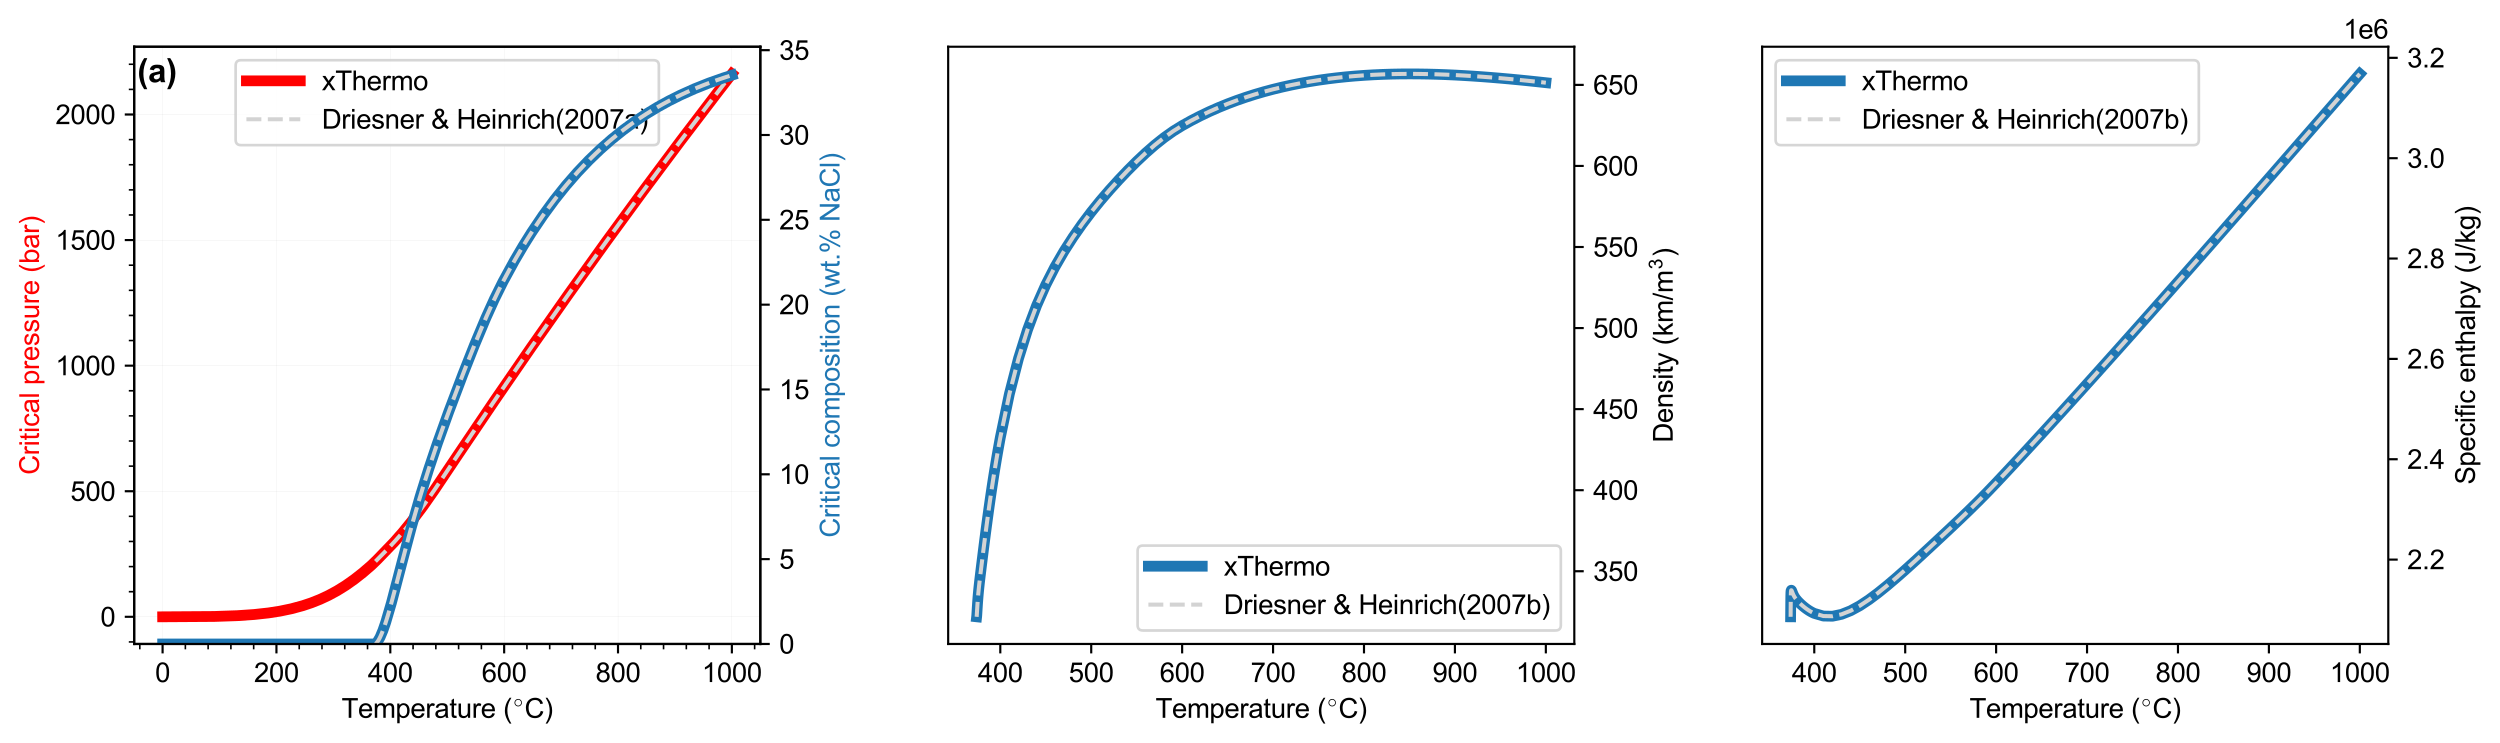 <?xml version="1.0" encoding="utf-8" standalone="no"?>
<!DOCTYPE svg PUBLIC "-//W3C//DTD SVG 1.1//EN"
  "http://www.w3.org/Graphics/SVG/1.1/DTD/svg11.dtd">
<svg xmlns:xlink="http://www.w3.org/1999/xlink" width="928.312pt" height="275.963pt" viewBox="0 0 928.312 275.963" xmlns="http://www.w3.org/2000/svg" version="1.1">
 <defs>
  <style type="text/css">*{stroke-linejoin: round; stroke-linecap: butt}</style>
 </defs>
 <g id="figure_1">
  <g id="patch_1">
   <path d="M 0 275.963 
L 928.312 275.963 
L 928.312 0 
L 0 0 
z
" style="fill: #ffffff"/>
  </g>
  <g id="axes_1">
   <g id="patch_2">
    <path d="M 49.828 239.118 
L 282.328 239.118 
L 282.328 17.358 
L 49.828 17.358 
z
" style="fill: #ffffff"/>
   </g>
   <g id="matplotlib.axis_1">
    <g id="xtick_1">
     <g id="line2d_1">
      <path d="M 60.373 239.118 
L 60.373 17.358 
" clip-path="url(#p4524d66708)" style="fill: none; stroke: #808080; stroke-width: 0.02; stroke-linecap: square"/>
     </g>
     <g id="line2d_2">
      <defs>
       <path id="mcd2f0ac836" d="M 0 0 
L 0 3.5 
" style="stroke: #000000; stroke-width: 0.8"/>
      </defs>
      <g>
       <use xlink:href="#mcd2f0ac836" x="60.373" y="239.118" style="stroke: #000000; stroke-width: 0.8"/>
      </g>
     </g>
     <g id="text_1">
      <!-- 0 -->
      <g transform="translate(57.593 253.276)scale(0.1 -0.1)">
       <defs>
        <path id="ArialMT-30" d="M 266 2259 
Q 266 3072 433 3567 
Q 600 4063 929 4331 
Q 1259 4600 1759 4600 
Q 2128 4600 2406 4451 
Q 2684 4303 2865 4023 
Q 3047 3744 3150 3342 
Q 3253 2941 3253 2259 
Q 3253 1453 3087 958 
Q 2922 463 2592 192 
Q 2263 -78 1759 -78 
Q 1097 -78 719 397 
Q 266 969 266 2259 
z
M 844 2259 
Q 844 1131 1108 757 
Q 1372 384 1759 384 
Q 2147 384 2411 759 
Q 2675 1134 2675 2259 
Q 2675 3391 2411 3762 
Q 2147 4134 1753 4134 
Q 1366 4134 1134 3806 
Q 844 3388 844 2259 
z
" transform="scale(0.016)"/>
       </defs>
       <use xlink:href="#ArialMT-30"/>
      </g>
     </g>
    </g>
    <g id="xtick_2">
     <g id="line2d_3">
      <path d="M 102.65 239.118 
L 102.65 17.358 
" clip-path="url(#p4524d66708)" style="fill: none; stroke: #808080; stroke-width: 0.02; stroke-linecap: square"/>
     </g>
     <g id="line2d_4">
      <g>
       <use xlink:href="#mcd2f0ac836" x="102.65" y="239.118" style="stroke: #000000; stroke-width: 0.8"/>
      </g>
     </g>
     <g id="text_2">
      <!-- 200 -->
      <g transform="translate(94.309 253.276)scale(0.1 -0.1)">
       <defs>
        <path id="ArialMT-32" d="M 3222 541 
L 3222 0 
L 194 0 
Q 188 203 259 391 
Q 375 700 629 1000 
Q 884 1300 1366 1694 
Q 2113 2306 2375 2664 
Q 2638 3022 2638 3341 
Q 2638 3675 2398 3904 
Q 2159 4134 1775 4134 
Q 1369 4134 1125 3890 
Q 881 3647 878 3216 
L 300 3275 
Q 359 3922 746 4261 
Q 1134 4600 1788 4600 
Q 2447 4600 2831 4234 
Q 3216 3869 3216 3328 
Q 3216 3053 3103 2787 
Q 2991 2522 2730 2228 
Q 2469 1934 1863 1422 
Q 1356 997 1212 845 
Q 1069 694 975 541 
L 3222 541 
z
" transform="scale(0.016)"/>
       </defs>
       <use xlink:href="#ArialMT-32"/>
       <use xlink:href="#ArialMT-30" x="55.615"/>
       <use xlink:href="#ArialMT-30" x="111.23"/>
      </g>
     </g>
    </g>
    <g id="xtick_3">
     <g id="line2d_5">
      <path d="M 144.928 239.118 
L 144.928 17.358 
" clip-path="url(#p4524d66708)" style="fill: none; stroke: #808080; stroke-width: 0.02; stroke-linecap: square"/>
     </g>
     <g id="line2d_6">
      <g>
       <use xlink:href="#mcd2f0ac836" x="144.928" y="239.118" style="stroke: #000000; stroke-width: 0.8"/>
      </g>
     </g>
     <g id="text_3">
      <!-- 400 -->
      <g transform="translate(136.586 253.276)scale(0.1 -0.1)">
       <defs>
        <path id="ArialMT-34" d="M 2069 0 
L 2069 1097 
L 81 1097 
L 81 1613 
L 2172 4581 
L 2631 4581 
L 2631 1613 
L 3250 1613 
L 3250 1097 
L 2631 1097 
L 2631 0 
L 2069 0 
z
M 2069 1613 
L 2069 3678 
L 634 1613 
L 2069 1613 
z
" transform="scale(0.016)"/>
       </defs>
       <use xlink:href="#ArialMT-34"/>
       <use xlink:href="#ArialMT-30" x="55.615"/>
       <use xlink:href="#ArialMT-30" x="111.23"/>
      </g>
     </g>
    </g>
    <g id="xtick_4">
     <g id="line2d_7">
      <path d="M 187.205 239.118 
L 187.205 17.358 
" clip-path="url(#p4524d66708)" style="fill: none; stroke: #808080; stroke-width: 0.02; stroke-linecap: square"/>
     </g>
     <g id="line2d_8">
      <g>
       <use xlink:href="#mcd2f0ac836" x="187.205" y="239.118" style="stroke: #000000; stroke-width: 0.8"/>
      </g>
     </g>
     <g id="text_4">
      <!-- 600 -->
      <g transform="translate(178.864 253.276)scale(0.1 -0.1)">
       <defs>
        <path id="ArialMT-36" d="M 3184 3459 
L 2625 3416 
Q 2550 3747 2413 3897 
Q 2184 4138 1850 4138 
Q 1581 4138 1378 3988 
Q 1113 3794 959 3422 
Q 806 3050 800 2363 
Q 1003 2672 1297 2822 
Q 1591 2972 1913 2972 
Q 2475 2972 2870 2558 
Q 3266 2144 3266 1488 
Q 3266 1056 3080 686 
Q 2894 316 2569 119 
Q 2244 -78 1831 -78 
Q 1128 -78 684 439 
Q 241 956 241 2144 
Q 241 3472 731 4075 
Q 1159 4600 1884 4600 
Q 2425 4600 2770 4297 
Q 3116 3994 3184 3459 
z
M 888 1484 
Q 888 1194 1011 928 
Q 1134 663 1356 523 
Q 1578 384 1822 384 
Q 2178 384 2434 671 
Q 2691 959 2691 1453 
Q 2691 1928 2437 2201 
Q 2184 2475 1800 2475 
Q 1419 2475 1153 2201 
Q 888 1928 888 1484 
z
" transform="scale(0.016)"/>
       </defs>
       <use xlink:href="#ArialMT-36"/>
       <use xlink:href="#ArialMT-30" x="55.615"/>
       <use xlink:href="#ArialMT-30" x="111.23"/>
      </g>
     </g>
    </g>
    <g id="xtick_5">
     <g id="line2d_9">
      <path d="M 229.483 239.118 
L 229.483 17.358 
" clip-path="url(#p4524d66708)" style="fill: none; stroke: #808080; stroke-width: 0.02; stroke-linecap: square"/>
     </g>
     <g id="line2d_10">
      <g>
       <use xlink:href="#mcd2f0ac836" x="229.483" y="239.118" style="stroke: #000000; stroke-width: 0.8"/>
      </g>
     </g>
     <g id="text_5">
      <!-- 800 -->
      <g transform="translate(221.141 253.276)scale(0.1 -0.1)">
       <defs>
        <path id="ArialMT-38" d="M 1131 2484 
Q 781 2613 612 2850 
Q 444 3088 444 3419 
Q 444 3919 803 4259 
Q 1163 4600 1759 4600 
Q 2359 4600 2725 4251 
Q 3091 3903 3091 3403 
Q 3091 3084 2923 2848 
Q 2756 2613 2416 2484 
Q 2838 2347 3058 2040 
Q 3278 1734 3278 1309 
Q 3278 722 2862 322 
Q 2447 -78 1769 -78 
Q 1091 -78 675 323 
Q 259 725 259 1325 
Q 259 1772 486 2073 
Q 713 2375 1131 2484 
z
M 1019 3438 
Q 1019 3113 1228 2906 
Q 1438 2700 1772 2700 
Q 2097 2700 2305 2904 
Q 2513 3109 2513 3406 
Q 2513 3716 2298 3927 
Q 2084 4138 1766 4138 
Q 1444 4138 1231 3931 
Q 1019 3725 1019 3438 
z
M 838 1322 
Q 838 1081 952 856 
Q 1066 631 1291 507 
Q 1516 384 1775 384 
Q 2178 384 2440 643 
Q 2703 903 2703 1303 
Q 2703 1709 2433 1975 
Q 2163 2241 1756 2241 
Q 1359 2241 1098 1978 
Q 838 1716 838 1322 
z
" transform="scale(0.016)"/>
       </defs>
       <use xlink:href="#ArialMT-38"/>
       <use xlink:href="#ArialMT-30" x="55.615"/>
       <use xlink:href="#ArialMT-30" x="111.23"/>
      </g>
     </g>
    </g>
    <g id="xtick_6">
     <g id="line2d_11">
      <path d="M 271.76 239.118 
L 271.76 17.358 
" clip-path="url(#p4524d66708)" style="fill: none; stroke: #808080; stroke-width: 0.02; stroke-linecap: square"/>
     </g>
     <g id="line2d_12">
      <g>
       <use xlink:href="#mcd2f0ac836" x="271.76" y="239.118" style="stroke: #000000; stroke-width: 0.8"/>
      </g>
     </g>
     <g id="text_6">
      <!-- 1000 -->
      <g transform="translate(260.638 253.276)scale(0.1 -0.1)">
       <defs>
        <path id="ArialMT-31" d="M 2384 0 
L 1822 0 
L 1822 3584 
Q 1619 3391 1289 3197 
Q 959 3003 697 2906 
L 697 3450 
Q 1169 3672 1522 3987 
Q 1875 4303 2022 4600 
L 2384 4600 
L 2384 0 
z
" transform="scale(0.016)"/>
       </defs>
       <use xlink:href="#ArialMT-31"/>
       <use xlink:href="#ArialMT-30" x="55.615"/>
       <use xlink:href="#ArialMT-30" x="111.23"/>
       <use xlink:href="#ArialMT-30" x="166.846"/>
      </g>
     </g>
    </g>
    <g id="xtick_7">
     <g id="line2d_13">
      <path d="M 51.918 239.118 
L 51.918 17.358 
" clip-path="url(#p4524d66708)" style="fill: none; stroke: #808080; stroke-width: 0.01; stroke-linecap: square"/>
     </g>
     <g id="line2d_14">
      <defs>
       <path id="m380cecccd2" d="M 0 0 
L 0 2 
" style="stroke: #000000; stroke-width: 0.6"/>
      </defs>
      <g>
       <use xlink:href="#m380cecccd2" x="51.918" y="239.118" style="stroke: #000000; stroke-width: 0.6"/>
      </g>
     </g>
    </g>
    <g id="xtick_8">
     <g id="line2d_15">
      <path d="M 68.829 239.118 
L 68.829 17.358 
" clip-path="url(#p4524d66708)" style="fill: none; stroke: #808080; stroke-width: 0.01; stroke-linecap: square"/>
     </g>
     <g id="line2d_16">
      <g>
       <use xlink:href="#m380cecccd2" x="68.829" y="239.118" style="stroke: #000000; stroke-width: 0.6"/>
      </g>
     </g>
    </g>
    <g id="xtick_9">
     <g id="line2d_17">
      <path d="M 77.284 239.118 
L 77.284 17.358 
" clip-path="url(#p4524d66708)" style="fill: none; stroke: #808080; stroke-width: 0.01; stroke-linecap: square"/>
     </g>
     <g id="line2d_18">
      <g>
       <use xlink:href="#m380cecccd2" x="77.284" y="239.118" style="stroke: #000000; stroke-width: 0.6"/>
      </g>
     </g>
    </g>
    <g id="xtick_10">
     <g id="line2d_19">
      <path d="M 85.739 239.118 
L 85.739 17.358 
" clip-path="url(#p4524d66708)" style="fill: none; stroke: #808080; stroke-width: 0.01; stroke-linecap: square"/>
     </g>
     <g id="line2d_20">
      <g>
       <use xlink:href="#m380cecccd2" x="85.739" y="239.118" style="stroke: #000000; stroke-width: 0.6"/>
      </g>
     </g>
    </g>
    <g id="xtick_11">
     <g id="line2d_21">
      <path d="M 94.195 239.118 
L 94.195 17.358 
" clip-path="url(#p4524d66708)" style="fill: none; stroke: #808080; stroke-width: 0.01; stroke-linecap: square"/>
     </g>
     <g id="line2d_22">
      <g>
       <use xlink:href="#m380cecccd2" x="94.195" y="239.118" style="stroke: #000000; stroke-width: 0.6"/>
      </g>
     </g>
    </g>
    <g id="xtick_12">
     <g id="line2d_23">
      <path d="M 111.106 239.118 
L 111.106 17.358 
" clip-path="url(#p4524d66708)" style="fill: none; stroke: #808080; stroke-width: 0.01; stroke-linecap: square"/>
     </g>
     <g id="line2d_24">
      <g>
       <use xlink:href="#m380cecccd2" x="111.106" y="239.118" style="stroke: #000000; stroke-width: 0.6"/>
      </g>
     </g>
    </g>
    <g id="xtick_13">
     <g id="line2d_25">
      <path d="M 119.561 239.118 
L 119.561 17.358 
" clip-path="url(#p4524d66708)" style="fill: none; stroke: #808080; stroke-width: 0.01; stroke-linecap: square"/>
     </g>
     <g id="line2d_26">
      <g>
       <use xlink:href="#m380cecccd2" x="119.561" y="239.118" style="stroke: #000000; stroke-width: 0.6"/>
      </g>
     </g>
    </g>
    <g id="xtick_14">
     <g id="line2d_27">
      <path d="M 128.017 239.118 
L 128.017 17.358 
" clip-path="url(#p4524d66708)" style="fill: none; stroke: #808080; stroke-width: 0.01; stroke-linecap: square"/>
     </g>
     <g id="line2d_28">
      <g>
       <use xlink:href="#m380cecccd2" x="128.017" y="239.118" style="stroke: #000000; stroke-width: 0.6"/>
      </g>
     </g>
    </g>
    <g id="xtick_15">
     <g id="line2d_29">
      <path d="M 136.472 239.118 
L 136.472 17.358 
" clip-path="url(#p4524d66708)" style="fill: none; stroke: #808080; stroke-width: 0.01; stroke-linecap: square"/>
     </g>
     <g id="line2d_30">
      <g>
       <use xlink:href="#m380cecccd2" x="136.472" y="239.118" style="stroke: #000000; stroke-width: 0.6"/>
      </g>
     </g>
    </g>
    <g id="xtick_16">
     <g id="line2d_31">
      <path d="M 153.383 239.118 
L 153.383 17.358 
" clip-path="url(#p4524d66708)" style="fill: none; stroke: #808080; stroke-width: 0.01; stroke-linecap: square"/>
     </g>
     <g id="line2d_32">
      <g>
       <use xlink:href="#m380cecccd2" x="153.383" y="239.118" style="stroke: #000000; stroke-width: 0.6"/>
      </g>
     </g>
    </g>
    <g id="xtick_17">
     <g id="line2d_33">
      <path d="M 161.839 239.118 
L 161.839 17.358 
" clip-path="url(#p4524d66708)" style="fill: none; stroke: #808080; stroke-width: 0.01; stroke-linecap: square"/>
     </g>
     <g id="line2d_34">
      <g>
       <use xlink:href="#m380cecccd2" x="161.839" y="239.118" style="stroke: #000000; stroke-width: 0.6"/>
      </g>
     </g>
    </g>
    <g id="xtick_18">
     <g id="line2d_35">
      <path d="M 170.294 239.118 
L 170.294 17.358 
" clip-path="url(#p4524d66708)" style="fill: none; stroke: #808080; stroke-width: 0.01; stroke-linecap: square"/>
     </g>
     <g id="line2d_36">
      <g>
       <use xlink:href="#m380cecccd2" x="170.294" y="239.118" style="stroke: #000000; stroke-width: 0.6"/>
      </g>
     </g>
    </g>
    <g id="xtick_19">
     <g id="line2d_37">
      <path d="M 178.75 239.118 
L 178.75 17.358 
" clip-path="url(#p4524d66708)" style="fill: none; stroke: #808080; stroke-width: 0.01; stroke-linecap: square"/>
     </g>
     <g id="line2d_38">
      <g>
       <use xlink:href="#m380cecccd2" x="178.75" y="239.118" style="stroke: #000000; stroke-width: 0.6"/>
      </g>
     </g>
    </g>
    <g id="xtick_20">
     <g id="line2d_39">
      <path d="M 195.661 239.118 
L 195.661 17.358 
" clip-path="url(#p4524d66708)" style="fill: none; stroke: #808080; stroke-width: 0.01; stroke-linecap: square"/>
     </g>
     <g id="line2d_40">
      <g>
       <use xlink:href="#m380cecccd2" x="195.661" y="239.118" style="stroke: #000000; stroke-width: 0.6"/>
      </g>
     </g>
    </g>
    <g id="xtick_21">
     <g id="line2d_41">
      <path d="M 204.116 239.118 
L 204.116 17.358 
" clip-path="url(#p4524d66708)" style="fill: none; stroke: #808080; stroke-width: 0.01; stroke-linecap: square"/>
     </g>
     <g id="line2d_42">
      <g>
       <use xlink:href="#m380cecccd2" x="204.116" y="239.118" style="stroke: #000000; stroke-width: 0.6"/>
      </g>
     </g>
    </g>
    <g id="xtick_22">
     <g id="line2d_43">
      <path d="M 212.572 239.118 
L 212.572 17.358 
" clip-path="url(#p4524d66708)" style="fill: none; stroke: #808080; stroke-width: 0.01; stroke-linecap: square"/>
     </g>
     <g id="line2d_44">
      <g>
       <use xlink:href="#m380cecccd2" x="212.572" y="239.118" style="stroke: #000000; stroke-width: 0.6"/>
      </g>
     </g>
    </g>
    <g id="xtick_23">
     <g id="line2d_45">
      <path d="M 221.027 239.118 
L 221.027 17.358 
" clip-path="url(#p4524d66708)" style="fill: none; stroke: #808080; stroke-width: 0.01; stroke-linecap: square"/>
     </g>
     <g id="line2d_46">
      <g>
       <use xlink:href="#m380cecccd2" x="221.027" y="239.118" style="stroke: #000000; stroke-width: 0.6"/>
      </g>
     </g>
    </g>
    <g id="xtick_24">
     <g id="line2d_47">
      <path d="M 237.938 239.118 
L 237.938 17.358 
" clip-path="url(#p4524d66708)" style="fill: none; stroke: #808080; stroke-width: 0.01; stroke-linecap: square"/>
     </g>
     <g id="line2d_48">
      <g>
       <use xlink:href="#m380cecccd2" x="237.938" y="239.118" style="stroke: #000000; stroke-width: 0.6"/>
      </g>
     </g>
    </g>
    <g id="xtick_25">
     <g id="line2d_49">
      <path d="M 246.394 239.118 
L 246.394 17.358 
" clip-path="url(#p4524d66708)" style="fill: none; stroke: #808080; stroke-width: 0.01; stroke-linecap: square"/>
     </g>
     <g id="line2d_50">
      <g>
       <use xlink:href="#m380cecccd2" x="246.394" y="239.118" style="stroke: #000000; stroke-width: 0.6"/>
      </g>
     </g>
    </g>
    <g id="xtick_26">
     <g id="line2d_51">
      <path d="M 254.849 239.118 
L 254.849 17.358 
" clip-path="url(#p4524d66708)" style="fill: none; stroke: #808080; stroke-width: 0.01; stroke-linecap: square"/>
     </g>
     <g id="line2d_52">
      <g>
       <use xlink:href="#m380cecccd2" x="254.849" y="239.118" style="stroke: #000000; stroke-width: 0.6"/>
      </g>
     </g>
    </g>
    <g id="xtick_27">
     <g id="line2d_53">
      <path d="M 263.304 239.118 
L 263.304 17.358 
" clip-path="url(#p4524d66708)" style="fill: none; stroke: #808080; stroke-width: 0.01; stroke-linecap: square"/>
     </g>
     <g id="line2d_54">
      <g>
       <use xlink:href="#m380cecccd2" x="263.304" y="239.118" style="stroke: #000000; stroke-width: 0.6"/>
      </g>
     </g>
    </g>
    <g id="xtick_28">
     <g id="line2d_55">
      <path d="M 280.215 239.118 
L 280.215 17.358 
" clip-path="url(#p4524d66708)" style="fill: none; stroke: #808080; stroke-width: 0.01; stroke-linecap: square"/>
     </g>
     <g id="line2d_56">
      <g>
       <use xlink:href="#m380cecccd2" x="280.215" y="239.118" style="stroke: #000000; stroke-width: 0.6"/>
      </g>
     </g>
    </g>
    <g id="text_7">
     <!-- Temperature ($^{\circ}$C) -->
     <g transform="translate(126.828 266.563)scale(0.1 -0.1)">
      <defs>
       <path id="ArialMT-54" d="M 1659 0 
L 1659 4041 
L 150 4041 
L 150 4581 
L 3781 4581 
L 3781 4041 
L 2266 4041 
L 2266 0 
L 1659 0 
z
" transform="scale(0.016)"/>
       <path id="ArialMT-65" d="M 2694 1069 
L 3275 997 
Q 3138 488 2766 206 
Q 2394 -75 1816 -75 
Q 1088 -75 661 373 
Q 234 822 234 1631 
Q 234 2469 665 2931 
Q 1097 3394 1784 3394 
Q 2450 3394 2872 2941 
Q 3294 2488 3294 1666 
Q 3294 1616 3291 1516 
L 816 1516 
Q 847 969 1125 678 
Q 1403 388 1819 388 
Q 2128 388 2347 550 
Q 2566 713 2694 1069 
z
M 847 1978 
L 2700 1978 
Q 2663 2397 2488 2606 
Q 2219 2931 1791 2931 
Q 1403 2931 1139 2672 
Q 875 2413 847 1978 
z
" transform="scale(0.016)"/>
       <path id="ArialMT-6d" d="M 422 0 
L 422 3319 
L 925 3319 
L 925 2853 
Q 1081 3097 1340 3245 
Q 1600 3394 1931 3394 
Q 2300 3394 2536 3241 
Q 2772 3088 2869 2813 
Q 3263 3394 3894 3394 
Q 4388 3394 4653 3120 
Q 4919 2847 4919 2278 
L 4919 0 
L 4359 0 
L 4359 2091 
Q 4359 2428 4304 2576 
Q 4250 2725 4106 2815 
Q 3963 2906 3769 2906 
Q 3419 2906 3187 2673 
Q 2956 2441 2956 1928 
L 2956 0 
L 2394 0 
L 2394 2156 
Q 2394 2531 2256 2718 
Q 2119 2906 1806 2906 
Q 1569 2906 1367 2781 
Q 1166 2656 1075 2415 
Q 984 2175 984 1722 
L 984 0 
L 422 0 
z
" transform="scale(0.016)"/>
       <path id="ArialMT-70" d="M 422 -1272 
L 422 3319 
L 934 3319 
L 934 2888 
Q 1116 3141 1344 3267 
Q 1572 3394 1897 3394 
Q 2322 3394 2647 3175 
Q 2972 2956 3137 2557 
Q 3303 2159 3303 1684 
Q 3303 1175 3120 767 
Q 2938 359 2589 142 
Q 2241 -75 1856 -75 
Q 1575 -75 1351 44 
Q 1128 163 984 344 
L 984 -1272 
L 422 -1272 
z
M 931 1641 
Q 931 1000 1190 694 
Q 1450 388 1819 388 
Q 2194 388 2461 705 
Q 2728 1022 2728 1688 
Q 2728 2322 2467 2637 
Q 2206 2953 1844 2953 
Q 1484 2953 1207 2617 
Q 931 2281 931 1641 
z
" transform="scale(0.016)"/>
       <path id="ArialMT-72" d="M 416 0 
L 416 3319 
L 922 3319 
L 922 2816 
Q 1116 3169 1280 3281 
Q 1444 3394 1641 3394 
Q 1925 3394 2219 3213 
L 2025 2691 
Q 1819 2813 1613 2813 
Q 1428 2813 1281 2702 
Q 1134 2591 1072 2394 
Q 978 2094 978 1738 
L 978 0 
L 416 0 
z
" transform="scale(0.016)"/>
       <path id="ArialMT-61" d="M 2588 409 
Q 2275 144 1986 34 
Q 1697 -75 1366 -75 
Q 819 -75 525 192 
Q 231 459 231 875 
Q 231 1119 342 1320 
Q 453 1522 633 1644 
Q 813 1766 1038 1828 
Q 1203 1872 1538 1913 
Q 2219 1994 2541 2106 
Q 2544 2222 2544 2253 
Q 2544 2597 2384 2738 
Q 2169 2928 1744 2928 
Q 1347 2928 1158 2789 
Q 969 2650 878 2297 
L 328 2372 
Q 403 2725 575 2942 
Q 747 3159 1072 3276 
Q 1397 3394 1825 3394 
Q 2250 3394 2515 3294 
Q 2781 3194 2906 3042 
Q 3031 2891 3081 2659 
Q 3109 2516 3109 2141 
L 3109 1391 
Q 3109 606 3145 398 
Q 3181 191 3288 0 
L 2700 0 
Q 2613 175 2588 409 
z
M 2541 1666 
Q 2234 1541 1622 1453 
Q 1275 1403 1131 1340 
Q 988 1278 909 1158 
Q 831 1038 831 891 
Q 831 666 1001 516 
Q 1172 366 1500 366 
Q 1825 366 2078 508 
Q 2331 650 2450 897 
Q 2541 1088 2541 1459 
L 2541 1666 
z
" transform="scale(0.016)"/>
       <path id="ArialMT-74" d="M 1650 503 
L 1731 6 
Q 1494 -44 1306 -44 
Q 1000 -44 831 53 
Q 663 150 594 308 
Q 525 466 525 972 
L 525 2881 
L 113 2881 
L 113 3319 
L 525 3319 
L 525 4141 
L 1084 4478 
L 1084 3319 
L 1650 3319 
L 1650 2881 
L 1084 2881 
L 1084 941 
Q 1084 700 1114 631 
Q 1144 563 1211 522 
Q 1278 481 1403 481 
Q 1497 481 1650 503 
z
" transform="scale(0.016)"/>
       <path id="ArialMT-75" d="M 2597 0 
L 2597 488 
Q 2209 -75 1544 -75 
Q 1250 -75 995 37 
Q 741 150 617 320 
Q 494 491 444 738 
Q 409 903 409 1263 
L 409 3319 
L 972 3319 
L 972 1478 
Q 972 1038 1006 884 
Q 1059 663 1231 536 
Q 1403 409 1656 409 
Q 1909 409 2131 539 
Q 2353 669 2445 892 
Q 2538 1116 2538 1541 
L 2538 3319 
L 3100 3319 
L 3100 0 
L 2597 0 
z
" transform="scale(0.016)"/>
       <path id="ArialMT-20" transform="scale(0.016)"/>
       <path id="ArialMT-28" d="M 1497 -1347 
Q 1031 -759 709 28 
Q 388 816 388 1659 
Q 388 2403 628 3084 
Q 909 3875 1497 4659 
L 1900 4659 
Q 1522 4009 1400 3731 
Q 1209 3300 1100 2831 
Q 966 2247 966 1656 
Q 966 153 1900 -1347 
L 1497 -1347 
z
" transform="scale(0.016)"/>
       <path id="Cmsy10-b1" d="M 1600 359 
Q 1269 359 983 526 
Q 697 694 528 984 
Q 359 1275 359 1600 
Q 359 1925 528 2215 
Q 697 2506 983 2673 
Q 1269 2841 1600 2841 
Q 1931 2841 2215 2672 
Q 2500 2503 2667 2214 
Q 2834 1925 2834 1600 
Q 2834 1275 2667 986 
Q 2500 697 2215 528 
Q 1931 359 1600 359 
z
M 1600 616 
Q 2000 616 2289 908 
Q 2578 1200 2578 1600 
Q 2578 1856 2445 2086 
Q 2313 2316 2088 2450 
Q 1863 2584 1600 2584 
Q 1403 2584 1225 2507 
Q 1047 2431 906 2290 
Q 766 2150 691 1973 
Q 616 1797 616 1600 
Q 616 1200 905 908 
Q 1194 616 1600 616 
z
" transform="scale(0.016)"/>
       <path id="ArialMT-43" d="M 3763 1606 
L 4369 1453 
Q 4178 706 3683 314 
Q 3188 -78 2472 -78 
Q 1731 -78 1267 223 
Q 803 525 561 1097 
Q 319 1669 319 2325 
Q 319 3041 592 3573 
Q 866 4106 1370 4382 
Q 1875 4659 2481 4659 
Q 3169 4659 3637 4309 
Q 4106 3959 4291 3325 
L 3694 3184 
Q 3534 3684 3231 3912 
Q 2928 4141 2469 4141 
Q 1941 4141 1586 3887 
Q 1231 3634 1087 3207 
Q 944 2781 944 2328 
Q 944 1744 1114 1308 
Q 1284 872 1643 656 
Q 2003 441 2422 441 
Q 2931 441 3284 734 
Q 3638 1028 3763 1606 
z
" transform="scale(0.016)"/>
       <path id="ArialMT-29" d="M 791 -1347 
L 388 -1347 
Q 1322 153 1322 1656 
Q 1322 2244 1188 2822 
Q 1081 3291 891 3722 
Q 769 4003 388 4659 
L 791 4659 
Q 1378 3875 1659 3084 
Q 1900 2403 1900 1659 
Q 1900 816 1576 28 
Q 1253 -759 791 -1347 
z
" transform="scale(0.016)"/>
      </defs>
      <use xlink:href="#ArialMT-54" transform="translate(0 0.203)"/>
      <use xlink:href="#ArialMT-65" transform="translate(61.084 0.203)"/>
      <use xlink:href="#ArialMT-6d" transform="translate(116.699 0.203)"/>
      <use xlink:href="#ArialMT-70" transform="translate(200 0.203)"/>
      <use xlink:href="#ArialMT-65" transform="translate(255.615 0.203)"/>
      <use xlink:href="#ArialMT-72" transform="translate(311.23 0.203)"/>
      <use xlink:href="#ArialMT-61" transform="translate(344.531 0.203)"/>
      <use xlink:href="#ArialMT-74" transform="translate(400.146 0.203)"/>
      <use xlink:href="#ArialMT-75" transform="translate(427.93 0.203)"/>
      <use xlink:href="#ArialMT-72" transform="translate(483.545 0.203)"/>
      <use xlink:href="#ArialMT-65" transform="translate(516.846 0.203)"/>
      <use xlink:href="#ArialMT-20" transform="translate(572.461 0.203)"/>
      <use xlink:href="#ArialMT-28" transform="translate(600.244 0.203)"/>
      <use xlink:href="#Cmsy10-b1" transform="translate(638.009 38.467)scale(0.7)"/>
      <use xlink:href="#ArialMT-43" transform="translate(679.386 0.203)"/>
      <use xlink:href="#ArialMT-29" transform="translate(751.603 0.203)"/>
     </g>
    </g>
   </g>
   <g id="matplotlib.axis_2">
    <g id="ytick_1">
     <g id="line2d_57">
      <path d="M 49.828 229.041 
L 282.328 229.041 
" clip-path="url(#p4524d66708)" style="fill: none; stroke: #808080; stroke-width: 0.02; stroke-linecap: square"/>
     </g>
     <g id="line2d_58">
      <defs>
       <path id="m7488fda35d" d="M 0 0 
L -3.5 0 
" style="stroke: #000000; stroke-width: 0.8"/>
      </defs>
      <g>
       <use xlink:href="#m7488fda35d" x="49.828" y="229.041" style="stroke: #000000; stroke-width: 0.8"/>
      </g>
     </g>
     <g id="text_8">
      <!-- 0 -->
      <g transform="translate(37.267 232.62)scale(0.1 -0.1)">
       <use xlink:href="#ArialMT-30"/>
      </g>
     </g>
    </g>
    <g id="ytick_2">
     <g id="line2d_59">
      <path d="M 49.828 182.409 
L 282.328 182.409 
" clip-path="url(#p4524d66708)" style="fill: none; stroke: #808080; stroke-width: 0.02; stroke-linecap: square"/>
     </g>
     <g id="line2d_60">
      <g>
       <use xlink:href="#m7488fda35d" x="49.828" y="182.409" style="stroke: #000000; stroke-width: 0.8"/>
      </g>
     </g>
     <g id="text_9">
      <!-- 500 -->
      <g transform="translate(26.145 185.988)scale(0.1 -0.1)">
       <defs>
        <path id="ArialMT-35" d="M 266 1200 
L 856 1250 
Q 922 819 1161 601 
Q 1400 384 1738 384 
Q 2144 384 2425 690 
Q 2706 997 2706 1503 
Q 2706 1984 2436 2262 
Q 2166 2541 1728 2541 
Q 1456 2541 1237 2417 
Q 1019 2294 894 2097 
L 366 2166 
L 809 4519 
L 3088 4519 
L 3088 3981 
L 1259 3981 
L 1013 2750 
Q 1425 3038 1878 3038 
Q 2478 3038 2890 2622 
Q 3303 2206 3303 1553 
Q 3303 931 2941 478 
Q 2500 -78 1738 -78 
Q 1113 -78 717 272 
Q 322 622 266 1200 
z
" transform="scale(0.016)"/>
       </defs>
       <use xlink:href="#ArialMT-35"/>
       <use xlink:href="#ArialMT-30" x="55.615"/>
       <use xlink:href="#ArialMT-30" x="111.23"/>
      </g>
     </g>
    </g>
    <g id="ytick_3">
     <g id="line2d_61">
      <path d="M 49.828 135.778 
L 282.328 135.778 
" clip-path="url(#p4524d66708)" style="fill: none; stroke: #808080; stroke-width: 0.02; stroke-linecap: square"/>
     </g>
     <g id="line2d_62">
      <g>
       <use xlink:href="#m7488fda35d" x="49.828" y="135.778" style="stroke: #000000; stroke-width: 0.8"/>
      </g>
     </g>
     <g id="text_10">
      <!-- 1000 -->
      <g transform="translate(20.584 139.357)scale(0.1 -0.1)">
       <use xlink:href="#ArialMT-31"/>
       <use xlink:href="#ArialMT-30" x="55.615"/>
       <use xlink:href="#ArialMT-30" x="111.23"/>
       <use xlink:href="#ArialMT-30" x="166.846"/>
      </g>
     </g>
    </g>
    <g id="ytick_4">
     <g id="line2d_63">
      <path d="M 49.828 89.147 
L 282.328 89.147 
" clip-path="url(#p4524d66708)" style="fill: none; stroke: #808080; stroke-width: 0.02; stroke-linecap: square"/>
     </g>
     <g id="line2d_64">
      <g>
       <use xlink:href="#m7488fda35d" x="49.828" y="89.147" style="stroke: #000000; stroke-width: 0.8"/>
      </g>
     </g>
     <g id="text_11">
      <!-- 1500 -->
      <g transform="translate(20.584 92.726)scale(0.1 -0.1)">
       <use xlink:href="#ArialMT-31"/>
       <use xlink:href="#ArialMT-35" x="55.615"/>
       <use xlink:href="#ArialMT-30" x="111.23"/>
       <use xlink:href="#ArialMT-30" x="166.846"/>
      </g>
     </g>
    </g>
    <g id="ytick_5">
     <g id="line2d_65">
      <path d="M 49.828 42.516 
L 282.328 42.516 
" clip-path="url(#p4524d66708)" style="fill: none; stroke: #808080; stroke-width: 0.02; stroke-linecap: square"/>
     </g>
     <g id="line2d_66">
      <g>
       <use xlink:href="#m7488fda35d" x="49.828" y="42.516" style="stroke: #000000; stroke-width: 0.8"/>
      </g>
     </g>
     <g id="text_12">
      <!-- 2000 -->
      <g transform="translate(20.584 46.095)scale(0.1 -0.1)">
       <use xlink:href="#ArialMT-32"/>
       <use xlink:href="#ArialMT-30" x="55.615"/>
       <use xlink:href="#ArialMT-30" x="111.23"/>
       <use xlink:href="#ArialMT-30" x="166.846"/>
      </g>
     </g>
    </g>
    <g id="ytick_6">
     <g id="line2d_67">
      <path d="M 49.828 238.367 
L 282.328 238.367 
" clip-path="url(#p4524d66708)" style="fill: none; stroke: #808080; stroke-width: 0.01; stroke-linecap: square"/>
     </g>
     <g id="line2d_68">
      <defs>
       <path id="m3c0f4146ed" d="M 0 0 
L -2 0 
" style="stroke: #000000; stroke-width: 0.6"/>
      </defs>
      <g>
       <use xlink:href="#m3c0f4146ed" x="49.828" y="238.367" style="stroke: #000000; stroke-width: 0.6"/>
      </g>
     </g>
    </g>
    <g id="ytick_7">
     <g id="line2d_69">
      <path d="M 49.828 219.714 
L 282.328 219.714 
" clip-path="url(#p4524d66708)" style="fill: none; stroke: #808080; stroke-width: 0.01; stroke-linecap: square"/>
     </g>
     <g id="line2d_70">
      <g>
       <use xlink:href="#m3c0f4146ed" x="49.828" y="219.714" style="stroke: #000000; stroke-width: 0.6"/>
      </g>
     </g>
    </g>
    <g id="ytick_8">
     <g id="line2d_71">
      <path d="M 49.828 210.388 
L 282.328 210.388 
" clip-path="url(#p4524d66708)" style="fill: none; stroke: #808080; stroke-width: 0.01; stroke-linecap: square"/>
     </g>
     <g id="line2d_72">
      <g>
       <use xlink:href="#m3c0f4146ed" x="49.828" y="210.388" style="stroke: #000000; stroke-width: 0.6"/>
      </g>
     </g>
    </g>
    <g id="ytick_9">
     <g id="line2d_73">
      <path d="M 49.828 201.062 
L 282.328 201.062 
" clip-path="url(#p4524d66708)" style="fill: none; stroke: #808080; stroke-width: 0.01; stroke-linecap: square"/>
     </g>
     <g id="line2d_74">
      <g>
       <use xlink:href="#m3c0f4146ed" x="49.828" y="201.062" style="stroke: #000000; stroke-width: 0.6"/>
      </g>
     </g>
    </g>
    <g id="ytick_10">
     <g id="line2d_75">
      <path d="M 49.828 191.736 
L 282.328 191.736 
" clip-path="url(#p4524d66708)" style="fill: none; stroke: #808080; stroke-width: 0.01; stroke-linecap: square"/>
     </g>
     <g id="line2d_76">
      <g>
       <use xlink:href="#m3c0f4146ed" x="49.828" y="191.736" style="stroke: #000000; stroke-width: 0.6"/>
      </g>
     </g>
    </g>
    <g id="ytick_11">
     <g id="line2d_77">
      <path d="M 49.828 173.083 
L 282.328 173.083 
" clip-path="url(#p4524d66708)" style="fill: none; stroke: #808080; stroke-width: 0.01; stroke-linecap: square"/>
     </g>
     <g id="line2d_78">
      <g>
       <use xlink:href="#m3c0f4146ed" x="49.828" y="173.083" style="stroke: #000000; stroke-width: 0.6"/>
      </g>
     </g>
    </g>
    <g id="ytick_12">
     <g id="line2d_79">
      <path d="M 49.828 163.757 
L 282.328 163.757 
" clip-path="url(#p4524d66708)" style="fill: none; stroke: #808080; stroke-width: 0.01; stroke-linecap: square"/>
     </g>
     <g id="line2d_80">
      <g>
       <use xlink:href="#m3c0f4146ed" x="49.828" y="163.757" style="stroke: #000000; stroke-width: 0.6"/>
      </g>
     </g>
    </g>
    <g id="ytick_13">
     <g id="line2d_81">
      <path d="M 49.828 154.431 
L 282.328 154.431 
" clip-path="url(#p4524d66708)" style="fill: none; stroke: #808080; stroke-width: 0.01; stroke-linecap: square"/>
     </g>
     <g id="line2d_82">
      <g>
       <use xlink:href="#m3c0f4146ed" x="49.828" y="154.431" style="stroke: #000000; stroke-width: 0.6"/>
      </g>
     </g>
    </g>
    <g id="ytick_14">
     <g id="line2d_83">
      <path d="M 49.828 145.104 
L 282.328 145.104 
" clip-path="url(#p4524d66708)" style="fill: none; stroke: #808080; stroke-width: 0.01; stroke-linecap: square"/>
     </g>
     <g id="line2d_84">
      <g>
       <use xlink:href="#m3c0f4146ed" x="49.828" y="145.104" style="stroke: #000000; stroke-width: 0.6"/>
      </g>
     </g>
    </g>
    <g id="ytick_15">
     <g id="line2d_85">
      <path d="M 49.828 126.452 
L 282.328 126.452 
" clip-path="url(#p4524d66708)" style="fill: none; stroke: #808080; stroke-width: 0.01; stroke-linecap: square"/>
     </g>
     <g id="line2d_86">
      <g>
       <use xlink:href="#m3c0f4146ed" x="49.828" y="126.452" style="stroke: #000000; stroke-width: 0.6"/>
      </g>
     </g>
    </g>
    <g id="ytick_16">
     <g id="line2d_87">
      <path d="M 49.828 117.126 
L 282.328 117.126 
" clip-path="url(#p4524d66708)" style="fill: none; stroke: #808080; stroke-width: 0.01; stroke-linecap: square"/>
     </g>
     <g id="line2d_88">
      <g>
       <use xlink:href="#m3c0f4146ed" x="49.828" y="117.126" style="stroke: #000000; stroke-width: 0.6"/>
      </g>
     </g>
    </g>
    <g id="ytick_17">
     <g id="line2d_89">
      <path d="M 49.828 107.799 
L 282.328 107.799 
" clip-path="url(#p4524d66708)" style="fill: none; stroke: #808080; stroke-width: 0.01; stroke-linecap: square"/>
     </g>
     <g id="line2d_90">
      <g>
       <use xlink:href="#m3c0f4146ed" x="49.828" y="107.799" style="stroke: #000000; stroke-width: 0.6"/>
      </g>
     </g>
    </g>
    <g id="ytick_18">
     <g id="line2d_91">
      <path d="M 49.828 98.473 
L 282.328 98.473 
" clip-path="url(#p4524d66708)" style="fill: none; stroke: #808080; stroke-width: 0.01; stroke-linecap: square"/>
     </g>
     <g id="line2d_92">
      <g>
       <use xlink:href="#m3c0f4146ed" x="49.828" y="98.473" style="stroke: #000000; stroke-width: 0.6"/>
      </g>
     </g>
    </g>
    <g id="ytick_19">
     <g id="line2d_93">
      <path d="M 49.828 79.821 
L 282.328 79.821 
" clip-path="url(#p4524d66708)" style="fill: none; stroke: #808080; stroke-width: 0.01; stroke-linecap: square"/>
     </g>
     <g id="line2d_94">
      <g>
       <use xlink:href="#m3c0f4146ed" x="49.828" y="79.821" style="stroke: #000000; stroke-width: 0.6"/>
      </g>
     </g>
    </g>
    <g id="ytick_20">
     <g id="line2d_95">
      <path d="M 49.828 70.494 
L 282.328 70.494 
" clip-path="url(#p4524d66708)" style="fill: none; stroke: #808080; stroke-width: 0.01; stroke-linecap: square"/>
     </g>
     <g id="line2d_96">
      <g>
       <use xlink:href="#m3c0f4146ed" x="49.828" y="70.494" style="stroke: #000000; stroke-width: 0.6"/>
      </g>
     </g>
    </g>
    <g id="ytick_21">
     <g id="line2d_97">
      <path d="M 49.828 61.168 
L 282.328 61.168 
" clip-path="url(#p4524d66708)" style="fill: none; stroke: #808080; stroke-width: 0.01; stroke-linecap: square"/>
     </g>
     <g id="line2d_98">
      <g>
       <use xlink:href="#m3c0f4146ed" x="49.828" y="61.168" style="stroke: #000000; stroke-width: 0.6"/>
      </g>
     </g>
    </g>
    <g id="ytick_22">
     <g id="line2d_99">
      <path d="M 49.828 51.842 
L 282.328 51.842 
" clip-path="url(#p4524d66708)" style="fill: none; stroke: #808080; stroke-width: 0.01; stroke-linecap: square"/>
     </g>
     <g id="line2d_100">
      <g>
       <use xlink:href="#m3c0f4146ed" x="49.828" y="51.842" style="stroke: #000000; stroke-width: 0.6"/>
      </g>
     </g>
    </g>
    <g id="ytick_23">
     <g id="line2d_101">
      <path d="M 49.828 33.189 
L 282.328 33.189 
" clip-path="url(#p4524d66708)" style="fill: none; stroke: #808080; stroke-width: 0.01; stroke-linecap: square"/>
     </g>
     <g id="line2d_102">
      <g>
       <use xlink:href="#m3c0f4146ed" x="49.828" y="33.189" style="stroke: #000000; stroke-width: 0.6"/>
      </g>
     </g>
    </g>
    <g id="ytick_24">
     <g id="line2d_103">
      <path d="M 49.828 23.863 
L 282.328 23.863 
" clip-path="url(#p4524d66708)" style="fill: none; stroke: #808080; stroke-width: 0.01; stroke-linecap: square"/>
     </g>
     <g id="line2d_104">
      <g>
       <use xlink:href="#m3c0f4146ed" x="49.828" y="23.863" style="stroke: #000000; stroke-width: 0.6"/>
      </g>
     </g>
    </g>
    <g id="text_13">
     <!-- Critical pressure (bar) -->
     <g style="fill: #ff0000" transform="translate(14.48 176.301)rotate(-90)scale(0.1 -0.1)">
      <defs>
       <path id="ArialMT-69" d="M 425 3934 
L 425 4581 
L 988 4581 
L 988 3934 
L 425 3934 
z
M 425 0 
L 425 3319 
L 988 3319 
L 988 0 
L 425 0 
z
" transform="scale(0.016)"/>
       <path id="ArialMT-63" d="M 2588 1216 
L 3141 1144 
Q 3050 572 2676 248 
Q 2303 -75 1759 -75 
Q 1078 -75 664 370 
Q 250 816 250 1647 
Q 250 2184 428 2587 
Q 606 2991 970 3192 
Q 1334 3394 1763 3394 
Q 2303 3394 2647 3120 
Q 2991 2847 3088 2344 
L 2541 2259 
Q 2463 2594 2264 2762 
Q 2066 2931 1784 2931 
Q 1359 2931 1093 2626 
Q 828 2322 828 1663 
Q 828 994 1084 691 
Q 1341 388 1753 388 
Q 2084 388 2306 591 
Q 2528 794 2588 1216 
z
" transform="scale(0.016)"/>
       <path id="ArialMT-6c" d="M 409 0 
L 409 4581 
L 972 4581 
L 972 0 
L 409 0 
z
" transform="scale(0.016)"/>
       <path id="ArialMT-73" d="M 197 991 
L 753 1078 
Q 800 744 1014 566 
Q 1228 388 1613 388 
Q 2000 388 2187 545 
Q 2375 703 2375 916 
Q 2375 1106 2209 1216 
Q 2094 1291 1634 1406 
Q 1016 1563 777 1677 
Q 538 1791 414 1992 
Q 291 2194 291 2438 
Q 291 2659 392 2848 
Q 494 3038 669 3163 
Q 800 3259 1026 3326 
Q 1253 3394 1513 3394 
Q 1903 3394 2198 3281 
Q 2494 3169 2634 2976 
Q 2775 2784 2828 2463 
L 2278 2388 
Q 2241 2644 2061 2787 
Q 1881 2931 1553 2931 
Q 1166 2931 1000 2803 
Q 834 2675 834 2503 
Q 834 2394 903 2306 
Q 972 2216 1119 2156 
Q 1203 2125 1616 2013 
Q 2213 1853 2448 1751 
Q 2684 1650 2818 1456 
Q 2953 1263 2953 975 
Q 2953 694 2789 445 
Q 2625 197 2315 61 
Q 2006 -75 1616 -75 
Q 969 -75 630 194 
Q 291 463 197 991 
z
" transform="scale(0.016)"/>
       <path id="ArialMT-62" d="M 941 0 
L 419 0 
L 419 4581 
L 981 4581 
L 981 2947 
Q 1338 3394 1891 3394 
Q 2197 3394 2470 3270 
Q 2744 3147 2920 2923 
Q 3097 2700 3197 2384 
Q 3297 2069 3297 1709 
Q 3297 856 2875 390 
Q 2453 -75 1863 -75 
Q 1275 -75 941 416 
L 941 0 
z
M 934 1684 
Q 934 1088 1097 822 
Q 1363 388 1816 388 
Q 2184 388 2453 708 
Q 2722 1028 2722 1663 
Q 2722 2313 2464 2622 
Q 2206 2931 1841 2931 
Q 1472 2931 1203 2611 
Q 934 2291 934 1684 
z
" transform="scale(0.016)"/>
      </defs>
      <use xlink:href="#ArialMT-43"/>
      <use xlink:href="#ArialMT-72" x="72.217"/>
      <use xlink:href="#ArialMT-69" x="105.518"/>
      <use xlink:href="#ArialMT-74" x="127.734"/>
      <use xlink:href="#ArialMT-69" x="155.518"/>
      <use xlink:href="#ArialMT-63" x="177.734"/>
      <use xlink:href="#ArialMT-61" x="227.734"/>
      <use xlink:href="#ArialMT-6c" x="283.35"/>
      <use xlink:href="#ArialMT-20" x="305.566"/>
      <use xlink:href="#ArialMT-70" x="333.35"/>
      <use xlink:href="#ArialMT-72" x="388.965"/>
      <use xlink:href="#ArialMT-65" x="422.266"/>
      <use xlink:href="#ArialMT-73" x="477.881"/>
      <use xlink:href="#ArialMT-73" x="527.881"/>
      <use xlink:href="#ArialMT-75" x="577.881"/>
      <use xlink:href="#ArialMT-72" x="633.496"/>
      <use xlink:href="#ArialMT-65" x="666.797"/>
      <use xlink:href="#ArialMT-20" x="722.412"/>
      <use xlink:href="#ArialMT-28" x="750.195"/>
      <use xlink:href="#ArialMT-62" x="783.496"/>
      <use xlink:href="#ArialMT-61" x="839.111"/>
      <use xlink:href="#ArialMT-72" x="894.727"/>
      <use xlink:href="#ArialMT-29" x="928.027"/>
     </g>
    </g>
   </g>
   <g id="line2d_105">
    <path d="M 60.396 229.038 
L 79.515 228.91 
L 88.012 228.619 
L 94.384 228.181 
L 99.695 227.597 
L 103.944 226.934 
L 108.192 226.053 
L 112.441 224.904 
L 115.627 223.837 
L 118.813 222.57 
L 122 221.082 
L 125.186 219.355 
L 128.373 217.374 
L 131.559 215.132 
L 134.745 212.631 
L 137.932 209.878 
L 140.056 207.823 
L 146.429 201.209 
L 149.615 197.58 
L 152.802 193.661 
L 157.05 188.005 
L 161.299 181.946 
L 169.796 169.266 
L 183.603 148.819 
L 197.411 128.761 
L 211.219 109.092 
L 225.026 89.811 
L 238.834 70.919 
L 252.642 52.416 
L 266.449 34.302 
L 271.76 27.438 
L 271.76 27.438 
" clip-path="url(#p4524d66708)" style="fill: none; stroke: #ff0000; stroke-width: 4; stroke-linecap: square"/>
   </g>
   <g id="line2d_106">
    <path d="M 139.427 208.472 
L 139.432 208.466 
L 139.453 208.444 
L 139.474 208.422 
L 139.495 208.401 
L 139.516 208.379 
L 139.537 208.357 
L 139.559 208.335 
L 139.58 208.313 
L 139.601 208.291 
L 139.622 208.269 
L 139.643 208.247 
L 139.664 208.226 
L 139.77 208.117 
L 139.876 208.008 
L 139.981 207.9 
L 140.087 207.792 
L 140.193 207.684 
L 140.298 207.576 
L 140.404 207.469 
L 140.51 207.361 
L 140.616 207.254 
L 140.911 206.954 
L 141.123 206.74 
L 141.334 206.526 
L 141.546 206.312 
L 141.757 206.098 
L 141.968 205.884 
L 142.18 205.669 
L 142.391 205.455 
L 142.603 205.239 
L 142.814 205.023 
L 143.025 204.807 
L 143.237 204.59 
L 143.448 204.372 
L 143.659 204.154 
L 143.871 203.935 
L 144.082 203.715 
L 144.294 203.494 
L 144.505 203.272 
L 144.716 203.05 
L 144.928 202.826 
L 147.042 200.532 
L 149.156 198.121 
L 151.269 195.582 
L 153.383 192.915 
L 155.497 190.126 
L 157.611 187.226 
L 159.725 184.229 
L 161.839 181.154 
L 163.953 178.021 
L 166.066 174.854 
L 168.18 171.683 
L 170.294 168.52 
L 172.408 165.367 
L 174.522 162.223 
L 176.636 159.088 
L 178.75 155.962 
L 180.864 152.845 
L 182.977 149.737 
L 185.091 146.639 
L 187.205 143.549 
L 189.319 140.469 
L 191.433 137.398 
L 193.547 134.335 
L 195.661 131.282 
L 197.775 128.238 
L 199.888 125.203 
L 202.002 122.178 
L 204.116 119.161 
L 206.23 116.153 
L 208.344 113.155 
L 210.458 110.166 
L 212.572 107.186 
L 214.685 104.214 
L 216.799 101.252 
L 218.913 98.3 
L 221.027 95.356 
L 223.141 92.421 
L 225.255 89.496 
L 227.369 86.579 
L 229.483 83.672 
L 231.596 80.774 
L 233.71 77.884 
L 235.824 75.004 
L 237.938 72.133 
L 240.052 69.272 
L 242.166 66.419 
L 244.28 63.575 
L 246.394 60.741 
L 248.507 57.916 
L 250.621 55.099 
L 252.735 52.292 
L 254.849 49.494 
L 256.963 46.705 
L 259.077 43.925 
L 261.191 41.155 
L 263.304 38.393 
L 265.418 35.641 
L 267.532 32.897 
L 269.646 30.163 
L 271.76 27.438 
" clip-path="url(#p4524d66708)" style="fill: none; stroke-dasharray: 5.55,2.4; stroke-dashoffset: 0; stroke: #d3d3d3; stroke-width: 1.5"/>
   </g>
   <g id="patch_3">
    <path d="M 49.828 239.118 
L 49.828 17.358 
" style="fill: none; stroke: #000000; stroke-width: 0.8; stroke-linejoin: miter; stroke-linecap: square"/>
   </g>
   <g id="patch_4">
    <path d="M 282.328 239.118 
L 282.328 17.358 
" style="fill: none; stroke: #000000; stroke-width: 0.8; stroke-linejoin: miter; stroke-linecap: square"/>
   </g>
   <g id="patch_5">
    <path d="M 49.828 239.118 
L 282.328 239.118 
" style="fill: none; stroke: #000000; stroke-width: 0.8; stroke-linejoin: miter; stroke-linecap: square"/>
   </g>
   <g id="patch_6">
    <path d="M 49.828 17.358 
L 282.328 17.358 
" style="fill: none; stroke: #000000; stroke-width: 0.8; stroke-linejoin: miter; stroke-linecap: square"/>
   </g>
   <g id="text_14">
    <!-- (a) -->
    <g transform="translate(50.991 30.529)scale(0.12 -0.12)">
     <defs>
      <path id="Arial-BoldMT-28" d="M 1916 -1347 
L 1313 -1347 
Q 834 -625 584 153 
Q 334 931 334 1659 
Q 334 2563 644 3369 
Q 913 4069 1325 4659 
L 1925 4659 
Q 1497 3713 1336 3048 
Q 1175 2384 1175 1641 
Q 1175 1128 1270 590 
Q 1366 53 1531 -431 
Q 1641 -750 1916 -1347 
z
" transform="scale(0.016)"/>
      <path id="Arial-BoldMT-61" d="M 1116 2306 
L 319 2450 
Q 453 2931 781 3162 
Q 1109 3394 1756 3394 
Q 2344 3394 2631 3255 
Q 2919 3116 3036 2902 
Q 3153 2688 3153 2116 
L 3144 1091 
Q 3144 653 3186 445 
Q 3228 238 3344 0 
L 2475 0 
Q 2441 88 2391 259 
Q 2369 338 2359 363 
Q 2134 144 1878 34 
Q 1622 -75 1331 -75 
Q 819 -75 523 203 
Q 228 481 228 906 
Q 228 1188 362 1408 
Q 497 1628 739 1745 
Q 981 1863 1438 1950 
Q 2053 2066 2291 2166 
L 2291 2253 
Q 2291 2506 2166 2614 
Q 2041 2722 1694 2722 
Q 1459 2722 1328 2630 
Q 1197 2538 1116 2306 
z
M 2291 1594 
Q 2122 1538 1756 1459 
Q 1391 1381 1278 1306 
Q 1106 1184 1106 997 
Q 1106 813 1243 678 
Q 1381 544 1594 544 
Q 1831 544 2047 700 
Q 2206 819 2256 991 
Q 2291 1103 2291 1419 
L 2291 1594 
z
" transform="scale(0.016)"/>
      <path id="Arial-BoldMT-29" d="M 216 -1347 
Q 475 -791 581 -494 
Q 688 -197 778 190 
Q 869 578 912 926 
Q 956 1275 956 1641 
Q 956 2384 797 3048 
Q 638 3713 209 4659 
L 806 4659 
Q 1278 3988 1539 3234 
Q 1800 2481 1800 1706 
Q 1800 1053 1594 306 
Q 1359 -531 822 -1347 
L 216 -1347 
z
" transform="scale(0.016)"/>
     </defs>
     <use xlink:href="#Arial-BoldMT-28"/>
     <use xlink:href="#Arial-BoldMT-61" x="33.301"/>
     <use xlink:href="#Arial-BoldMT-29" x="88.916"/>
    </g>
   </g>
   <g id="legend_1">
    <g id="patch_7">
     <path d="M 89.501 53.888 
L 242.655 53.888 
Q 244.655 53.888 244.655 51.888 
L 244.655 24.358 
Q 244.655 22.358 242.655 22.358 
L 89.501 22.358 
Q 87.501 22.358 87.501 24.358 
L 87.501 51.888 
Q 87.501 53.888 89.501 53.888 
z
" style="fill: #ffffff; opacity: 0.8; stroke: #cccccc; stroke-linejoin: miter"/>
    </g>
    <g id="line2d_107">
     <path d="M 91.501 30.016 
L 101.501 30.016 
L 111.501 30.016 
" style="fill: none; stroke: #ff0000; stroke-width: 4; stroke-linecap: square"/>
    </g>
    <g id="text_15">
     <!-- xThermal -->
     <g transform="translate(119.501 33.516)scale(0.1 -0.1)">
      <defs>
       <path id="ArialMT-78" d="M 47 0 
L 1259 1725 
L 138 3319 
L 841 3319 
L 1350 2541 
Q 1494 2319 1581 2169 
Q 1719 2375 1834 2534 
L 2394 3319 
L 3066 3319 
L 1919 1756 
L 3153 0 
L 2463 0 
L 1781 1031 
L 1600 1309 
L 728 0 
L 47 0 
z
" transform="scale(0.016)"/>
       <path id="ArialMT-68" d="M 422 0 
L 422 4581 
L 984 4581 
L 984 2938 
Q 1378 3394 1978 3394 
Q 2347 3394 2619 3248 
Q 2891 3103 3008 2847 
Q 3125 2591 3125 2103 
L 3125 0 
L 2563 0 
L 2563 2103 
Q 2563 2525 2380 2717 
Q 2197 2909 1863 2909 
Q 1613 2909 1392 2779 
Q 1172 2650 1078 2428 
Q 984 2206 984 1816 
L 984 0 
L 422 0 
z
" transform="scale(0.016)"/>
       <path id="ArialMT-6f" d="M 213 1659 
Q 213 2581 725 3025 
Q 1153 3394 1769 3394 
Q 2453 3394 2887 2945 
Q 3322 2497 3322 1706 
Q 3322 1066 3130 698 
Q 2938 331 2570 128 
Q 2203 -75 1769 -75 
Q 1072 -75 642 372 
Q 213 819 213 1659 
z
M 791 1659 
Q 791 1022 1069 705 
Q 1347 388 1769 388 
Q 2188 388 2466 706 
Q 2744 1025 2744 1678 
Q 2744 2294 2464 2611 
Q 2184 2928 1769 2928 
Q 1347 2928 1069 2612 
Q 791 2297 791 1659 
z
" transform="scale(0.016)"/>
      </defs>
      <use xlink:href="#ArialMT-78"/>
      <use xlink:href="#ArialMT-54" x="50"/>
      <use xlink:href="#ArialMT-68" x="111.084"/>
      <use xlink:href="#ArialMT-65" x="166.699"/>
      <use xlink:href="#ArialMT-72" x="222.314"/>
      <use xlink:href="#ArialMT-6d" x="255.615"/>
      <use xlink:href="#ArialMT-6f" x="338.916"/>
     </g>
    </g>
    <g id="line2d_108">
     <path d="M 91.501 44.283 
L 101.501 44.283 
L 111.501 44.283 
" style="fill: none; stroke-dasharray: 5.55,2.4; stroke-dashoffset: 0; stroke: #d3d3d3; stroke-width: 1.5"/>
    </g>
    <g id="text_16">
     <!-- Driesner &amp; Heinrich(2007a) -->
     <g transform="translate(119.501 47.783)scale(0.1 -0.1)">
      <defs>
       <path id="ArialMT-44" d="M 494 0 
L 494 4581 
L 2072 4581 
Q 2606 4581 2888 4516 
Q 3281 4425 3559 4188 
Q 3922 3881 4101 3404 
Q 4281 2928 4281 2316 
Q 4281 1794 4159 1391 
Q 4038 988 3847 723 
Q 3656 459 3429 307 
Q 3203 156 2883 78 
Q 2563 0 2147 0 
L 494 0 
z
M 1100 541 
L 2078 541 
Q 2531 541 2789 625 
Q 3047 709 3200 863 
Q 3416 1078 3536 1442 
Q 3656 1806 3656 2325 
Q 3656 3044 3420 3430 
Q 3184 3816 2847 3947 
Q 2603 4041 2063 4041 
L 1100 4041 
L 1100 541 
z
" transform="scale(0.016)"/>
       <path id="ArialMT-6e" d="M 422 0 
L 422 3319 
L 928 3319 
L 928 2847 
Q 1294 3394 1984 3394 
Q 2284 3394 2536 3286 
Q 2788 3178 2913 3003 
Q 3038 2828 3088 2588 
Q 3119 2431 3119 2041 
L 3119 0 
L 2556 0 
L 2556 2019 
Q 2556 2363 2490 2533 
Q 2425 2703 2258 2804 
Q 2091 2906 1866 2906 
Q 1506 2906 1245 2678 
Q 984 2450 984 1813 
L 984 0 
L 422 0 
z
" transform="scale(0.016)"/>
       <path id="ArialMT-26" d="M 3041 541 
Q 2763 231 2434 76 
Q 2106 -78 1725 -78 
Q 1022 -78 609 397 
Q 275 784 275 1263 
Q 275 1688 548 2030 
Q 822 2372 1366 2631 
Q 1056 2988 953 3209 
Q 850 3431 850 3638 
Q 850 4050 1173 4354 
Q 1497 4659 1988 4659 
Q 2456 4659 2754 4371 
Q 3053 4084 3053 3681 
Q 3053 3028 2188 2566 
L 3009 1519 
Q 3150 1794 3228 2156 
L 3813 2031 
Q 3663 1431 3406 1044 
Q 3722 625 4122 341 
L 3744 -106 
Q 3403 113 3041 541 
z
M 1897 2928 
Q 2263 3144 2370 3306 
Q 2478 3469 2478 3666 
Q 2478 3900 2329 4048 
Q 2181 4197 1959 4197 
Q 1731 4197 1579 4050 
Q 1428 3903 1428 3691 
Q 1428 3584 1483 3467 
Q 1538 3350 1647 3219 
L 1897 2928 
z
M 2688 984 
L 1656 2263 
Q 1200 1991 1040 1758 
Q 881 1525 881 1297 
Q 881 1019 1103 719 
Q 1325 419 1731 419 
Q 1984 419 2254 576 
Q 2525 734 2688 984 
z
" transform="scale(0.016)"/>
       <path id="ArialMT-48" d="M 513 0 
L 513 4581 
L 1119 4581 
L 1119 2700 
L 3500 2700 
L 3500 4581 
L 4106 4581 
L 4106 0 
L 3500 0 
L 3500 2159 
L 1119 2159 
L 1119 0 
L 513 0 
z
" transform="scale(0.016)"/>
       <path id="ArialMT-37" d="M 303 3981 
L 303 4522 
L 3269 4522 
L 3269 4084 
Q 2831 3619 2401 2847 
Q 1972 2075 1738 1259 
Q 1569 684 1522 0 
L 944 0 
Q 953 541 1156 1306 
Q 1359 2072 1739 2783 
Q 2119 3494 2547 3981 
L 303 3981 
z
" transform="scale(0.016)"/>
      </defs>
      <use xlink:href="#ArialMT-44"/>
      <use xlink:href="#ArialMT-72" x="72.217"/>
      <use xlink:href="#ArialMT-69" x="105.518"/>
      <use xlink:href="#ArialMT-65" x="127.734"/>
      <use xlink:href="#ArialMT-73" x="183.35"/>
      <use xlink:href="#ArialMT-6e" x="233.35"/>
      <use xlink:href="#ArialMT-65" x="288.965"/>
      <use xlink:href="#ArialMT-72" x="344.58"/>
      <use xlink:href="#ArialMT-20" x="377.881"/>
      <use xlink:href="#ArialMT-26" x="405.664"/>
      <use xlink:href="#ArialMT-20" x="472.363"/>
      <use xlink:href="#ArialMT-48" x="500.146"/>
      <use xlink:href="#ArialMT-65" x="572.363"/>
      <use xlink:href="#ArialMT-69" x="627.979"/>
      <use xlink:href="#ArialMT-6e" x="650.195"/>
      <use xlink:href="#ArialMT-72" x="705.811"/>
      <use xlink:href="#ArialMT-69" x="739.111"/>
      <use xlink:href="#ArialMT-63" x="761.328"/>
      <use xlink:href="#ArialMT-68" x="811.328"/>
      <use xlink:href="#ArialMT-28" x="866.943"/>
      <use xlink:href="#ArialMT-32" x="900.244"/>
      <use xlink:href="#ArialMT-30" x="955.859"/>
      <use xlink:href="#ArialMT-30" x="1011.475"/>
      <use xlink:href="#ArialMT-37" x="1067.09"/>
      <use xlink:href="#ArialMT-61" x="1122.705"/>
      <use xlink:href="#ArialMT-29" x="1178.32"/>
     </g>
    </g>
   </g>
  </g>
  <g id="axes_2">
   <g id="patch_8">
    <path d="M 352.078 239.118 
L 584.578 239.118 
L 584.578 17.358 
L 352.078 17.358 
z
" style="fill: #ffffff"/>
   </g>
   <g id="matplotlib.axis_3">
    <g id="xtick_29">
     <g id="line2d_109">
      <g>
       <use xlink:href="#mcd2f0ac836" x="371.433" y="239.118" style="stroke: #000000; stroke-width: 0.8"/>
      </g>
     </g>
     <g id="text_17">
      <!-- 400 -->
      <g transform="translate(363.091 253.276)scale(0.1 -0.1)">
       <use xlink:href="#ArialMT-34"/>
       <use xlink:href="#ArialMT-30" x="55.615"/>
       <use xlink:href="#ArialMT-30" x="111.23"/>
      </g>
     </g>
    </g>
    <g id="xtick_30">
     <g id="line2d_110">
      <g>
       <use xlink:href="#mcd2f0ac836" x="405.196" y="239.118" style="stroke: #000000; stroke-width: 0.8"/>
      </g>
     </g>
     <g id="text_18">
      <!-- 500 -->
      <g transform="translate(396.854 253.276)scale(0.1 -0.1)">
       <use xlink:href="#ArialMT-35"/>
       <use xlink:href="#ArialMT-30" x="55.615"/>
       <use xlink:href="#ArialMT-30" x="111.23"/>
      </g>
     </g>
    </g>
    <g id="xtick_31">
     <g id="line2d_111">
      <g>
       <use xlink:href="#mcd2f0ac836" x="438.958" y="239.118" style="stroke: #000000; stroke-width: 0.8"/>
      </g>
     </g>
     <g id="text_19">
      <!-- 600 -->
      <g transform="translate(430.617 253.276)scale(0.1 -0.1)">
       <use xlink:href="#ArialMT-36"/>
       <use xlink:href="#ArialMT-30" x="55.615"/>
       <use xlink:href="#ArialMT-30" x="111.23"/>
      </g>
     </g>
    </g>
    <g id="xtick_32">
     <g id="line2d_112">
      <g>
       <use xlink:href="#mcd2f0ac836" x="472.721" y="239.118" style="stroke: #000000; stroke-width: 0.8"/>
      </g>
     </g>
     <g id="text_20">
      <!-- 700 -->
      <g transform="translate(464.38 253.276)scale(0.1 -0.1)">
       <use xlink:href="#ArialMT-37"/>
       <use xlink:href="#ArialMT-30" x="55.615"/>
       <use xlink:href="#ArialMT-30" x="111.23"/>
      </g>
     </g>
    </g>
    <g id="xtick_33">
     <g id="line2d_113">
      <g>
       <use xlink:href="#mcd2f0ac836" x="506.484" y="239.118" style="stroke: #000000; stroke-width: 0.8"/>
      </g>
     </g>
     <g id="text_21">
      <!-- 800 -->
      <g transform="translate(498.143 253.276)scale(0.1 -0.1)">
       <use xlink:href="#ArialMT-38"/>
       <use xlink:href="#ArialMT-30" x="55.615"/>
       <use xlink:href="#ArialMT-30" x="111.23"/>
      </g>
     </g>
    </g>
    <g id="xtick_34">
     <g id="line2d_114">
      <g>
       <use xlink:href="#mcd2f0ac836" x="540.247" y="239.118" style="stroke: #000000; stroke-width: 0.8"/>
      </g>
     </g>
     <g id="text_22">
      <!-- 900 -->
      <g transform="translate(531.906 253.276)scale(0.1 -0.1)">
       <defs>
        <path id="ArialMT-39" d="M 350 1059 
L 891 1109 
Q 959 728 1153 556 
Q 1347 384 1650 384 
Q 1909 384 2104 503 
Q 2300 622 2425 820 
Q 2550 1019 2634 1356 
Q 2719 1694 2719 2044 
Q 2719 2081 2716 2156 
Q 2547 1888 2255 1720 
Q 1963 1553 1622 1553 
Q 1053 1553 659 1965 
Q 266 2378 266 3053 
Q 266 3750 677 4175 
Q 1088 4600 1706 4600 
Q 2153 4600 2523 4359 
Q 2894 4119 3086 3673 
Q 3278 3228 3278 2384 
Q 3278 1506 3087 986 
Q 2897 466 2520 194 
Q 2144 -78 1638 -78 
Q 1100 -78 759 220 
Q 419 519 350 1059 
z
M 2653 3081 
Q 2653 3566 2395 3850 
Q 2138 4134 1775 4134 
Q 1400 4134 1122 3828 
Q 844 3522 844 3034 
Q 844 2597 1108 2323 
Q 1372 2050 1759 2050 
Q 2150 2050 2401 2323 
Q 2653 2597 2653 3081 
z
" transform="scale(0.016)"/>
       </defs>
       <use xlink:href="#ArialMT-39"/>
       <use xlink:href="#ArialMT-30" x="55.615"/>
       <use xlink:href="#ArialMT-30" x="111.23"/>
      </g>
     </g>
    </g>
    <g id="xtick_35">
     <g id="line2d_115">
      <g>
       <use xlink:href="#mcd2f0ac836" x="574.01" y="239.118" style="stroke: #000000; stroke-width: 0.8"/>
      </g>
     </g>
     <g id="text_23">
      <!-- 1000 -->
      <g transform="translate(562.888 253.276)scale(0.1 -0.1)">
       <use xlink:href="#ArialMT-31"/>
       <use xlink:href="#ArialMT-30" x="55.615"/>
       <use xlink:href="#ArialMT-30" x="111.23"/>
       <use xlink:href="#ArialMT-30" x="166.846"/>
      </g>
     </g>
    </g>
    <g id="text_24">
     <!-- Temperature ($^{\circ}$C) -->
     <g transform="translate(429.078 266.563)scale(0.1 -0.1)">
      <use xlink:href="#ArialMT-54" transform="translate(0 0.203)"/>
      <use xlink:href="#ArialMT-65" transform="translate(61.084 0.203)"/>
      <use xlink:href="#ArialMT-6d" transform="translate(116.699 0.203)"/>
      <use xlink:href="#ArialMT-70" transform="translate(200 0.203)"/>
      <use xlink:href="#ArialMT-65" transform="translate(255.615 0.203)"/>
      <use xlink:href="#ArialMT-72" transform="translate(311.23 0.203)"/>
      <use xlink:href="#ArialMT-61" transform="translate(344.531 0.203)"/>
      <use xlink:href="#ArialMT-74" transform="translate(400.146 0.203)"/>
      <use xlink:href="#ArialMT-75" transform="translate(427.93 0.203)"/>
      <use xlink:href="#ArialMT-72" transform="translate(483.545 0.203)"/>
      <use xlink:href="#ArialMT-65" transform="translate(516.846 0.203)"/>
      <use xlink:href="#ArialMT-20" transform="translate(572.461 0.203)"/>
      <use xlink:href="#ArialMT-28" transform="translate(600.244 0.203)"/>
      <use xlink:href="#Cmsy10-b1" transform="translate(638.009 38.467)scale(0.7)"/>
      <use xlink:href="#ArialMT-43" transform="translate(679.386 0.203)"/>
      <use xlink:href="#ArialMT-29" transform="translate(751.603 0.203)"/>
     </g>
    </g>
   </g>
   <g id="matplotlib.axis_4">
    <g id="ytick_25">
     <g id="line2d_116">
      <defs>
       <path id="mcc48237771" d="M 0 0 
L 3.5 0 
" style="stroke: #000000; stroke-width: 0.8"/>
      </defs>
      <g>
       <use xlink:href="#mcc48237771" x="584.578" y="212.116" style="stroke: #000000; stroke-width: 0.8"/>
      </g>
     </g>
     <g id="text_25">
      <!-- 350 -->
      <g transform="translate(591.578 215.695)scale(0.1 -0.1)">
       <defs>
        <path id="ArialMT-33" d="M 269 1209 
L 831 1284 
Q 928 806 1161 595 
Q 1394 384 1728 384 
Q 2125 384 2398 659 
Q 2672 934 2672 1341 
Q 2672 1728 2419 1979 
Q 2166 2231 1775 2231 
Q 1616 2231 1378 2169 
L 1441 2663 
Q 1497 2656 1531 2656 
Q 1891 2656 2178 2843 
Q 2466 3031 2466 3422 
Q 2466 3731 2256 3934 
Q 2047 4138 1716 4138 
Q 1388 4138 1169 3931 
Q 950 3725 888 3313 
L 325 3413 
Q 428 3978 793 4289 
Q 1159 4600 1703 4600 
Q 2078 4600 2393 4439 
Q 2709 4278 2876 4000 
Q 3044 3722 3044 3409 
Q 3044 3113 2884 2869 
Q 2725 2625 2413 2481 
Q 2819 2388 3044 2092 
Q 3269 1797 3269 1353 
Q 3269 753 2831 336 
Q 2394 -81 1725 -81 
Q 1122 -81 723 278 
Q 325 638 269 1209 
z
" transform="scale(0.016)"/>
       </defs>
       <use xlink:href="#ArialMT-33"/>
       <use xlink:href="#ArialMT-35" x="55.615"/>
       <use xlink:href="#ArialMT-30" x="111.23"/>
      </g>
     </g>
    </g>
    <g id="ytick_26">
     <g id="line2d_117">
      <g>
       <use xlink:href="#mcc48237771" x="584.578" y="182.017" style="stroke: #000000; stroke-width: 0.8"/>
      </g>
     </g>
     <g id="text_26">
      <!-- 400 -->
      <g transform="translate(591.578 185.596)scale(0.1 -0.1)">
       <use xlink:href="#ArialMT-34"/>
       <use xlink:href="#ArialMT-30" x="55.615"/>
       <use xlink:href="#ArialMT-30" x="111.23"/>
      </g>
     </g>
    </g>
    <g id="ytick_27">
     <g id="line2d_118">
      <g>
       <use xlink:href="#mcc48237771" x="584.578" y="151.918" style="stroke: #000000; stroke-width: 0.8"/>
      </g>
     </g>
     <g id="text_27">
      <!-- 450 -->
      <g transform="translate(591.578 155.497)scale(0.1 -0.1)">
       <use xlink:href="#ArialMT-34"/>
       <use xlink:href="#ArialMT-35" x="55.615"/>
       <use xlink:href="#ArialMT-30" x="111.23"/>
      </g>
     </g>
    </g>
    <g id="ytick_28">
     <g id="line2d_119">
      <g>
       <use xlink:href="#mcc48237771" x="584.578" y="121.819" style="stroke: #000000; stroke-width: 0.8"/>
      </g>
     </g>
     <g id="text_28">
      <!-- 500 -->
      <g transform="translate(591.578 125.398)scale(0.1 -0.1)">
       <use xlink:href="#ArialMT-35"/>
       <use xlink:href="#ArialMT-30" x="55.615"/>
       <use xlink:href="#ArialMT-30" x="111.23"/>
      </g>
     </g>
    </g>
    <g id="ytick_29">
     <g id="line2d_120">
      <g>
       <use xlink:href="#mcc48237771" x="584.578" y="91.72" style="stroke: #000000; stroke-width: 0.8"/>
      </g>
     </g>
     <g id="text_29">
      <!-- 550 -->
      <g transform="translate(591.578 95.299)scale(0.1 -0.1)">
       <use xlink:href="#ArialMT-35"/>
       <use xlink:href="#ArialMT-35" x="55.615"/>
       <use xlink:href="#ArialMT-30" x="111.23"/>
      </g>
     </g>
    </g>
    <g id="ytick_30">
     <g id="line2d_121">
      <g>
       <use xlink:href="#mcc48237771" x="584.578" y="61.621" style="stroke: #000000; stroke-width: 0.8"/>
      </g>
     </g>
     <g id="text_30">
      <!-- 600 -->
      <g transform="translate(591.578 65.2)scale(0.1 -0.1)">
       <use xlink:href="#ArialMT-36"/>
       <use xlink:href="#ArialMT-30" x="55.615"/>
       <use xlink:href="#ArialMT-30" x="111.23"/>
      </g>
     </g>
    </g>
    <g id="ytick_31">
     <g id="line2d_122">
      <g>
       <use xlink:href="#mcc48237771" x="584.578" y="31.522" style="stroke: #000000; stroke-width: 0.8"/>
      </g>
     </g>
     <g id="text_31">
      <!-- 650 -->
      <g transform="translate(591.578 35.101)scale(0.1 -0.1)">
       <use xlink:href="#ArialMT-36"/>
       <use xlink:href="#ArialMT-35" x="55.615"/>
       <use xlink:href="#ArialMT-30" x="111.23"/>
      </g>
     </g>
    </g>
    <g id="text_32">
     <!-- Density (km/m$^{\mathregular{3}}$) -->
     <g transform="translate(621.161 164.338)rotate(-90)scale(0.1 -0.1)">
      <defs>
       <path id="ArialMT-79" d="M 397 -1278 
L 334 -750 
Q 519 -800 656 -800 
Q 844 -800 956 -737 
Q 1069 -675 1141 -563 
Q 1194 -478 1313 -144 
Q 1328 -97 1363 -6 
L 103 3319 
L 709 3319 
L 1400 1397 
Q 1534 1031 1641 628 
Q 1738 1016 1872 1384 
L 2581 3319 
L 3144 3319 
L 1881 -56 
Q 1678 -603 1566 -809 
Q 1416 -1088 1222 -1217 
Q 1028 -1347 759 -1347 
Q 597 -1347 397 -1278 
z
" transform="scale(0.016)"/>
       <path id="ArialMT-6b" d="M 425 0 
L 425 4581 
L 988 4581 
L 988 1969 
L 2319 3319 
L 3047 3319 
L 1778 2088 
L 3175 0 
L 2481 0 
L 1384 1697 
L 988 1316 
L 988 0 
L 425 0 
z
" transform="scale(0.016)"/>
       <path id="ArialMT-2f" d="M 0 -78 
L 1328 4659 
L 1778 4659 
L 453 -78 
L 0 -78 
z
" transform="scale(0.016)"/>
      </defs>
      <use xlink:href="#ArialMT-44" transform="translate(0 0.423)"/>
      <use xlink:href="#ArialMT-65" transform="translate(72.217 0.423)"/>
      <use xlink:href="#ArialMT-6e" transform="translate(127.832 0.423)"/>
      <use xlink:href="#ArialMT-73" transform="translate(183.447 0.423)"/>
      <use xlink:href="#ArialMT-69" transform="translate(233.447 0.423)"/>
      <use xlink:href="#ArialMT-74" transform="translate(255.664 0.423)"/>
      <use xlink:href="#ArialMT-79" transform="translate(283.447 0.423)"/>
      <use xlink:href="#ArialMT-20" transform="translate(333.447 0.423)"/>
      <use xlink:href="#ArialMT-28" transform="translate(361.23 0.423)"/>
      <use xlink:href="#ArialMT-6b" transform="translate(394.531 0.423)"/>
      <use xlink:href="#ArialMT-6d" transform="translate(444.531 0.423)"/>
      <use xlink:href="#ArialMT-2f" transform="translate(527.832 0.423)"/>
      <use xlink:href="#ArialMT-6d" transform="translate(555.615 0.423)"/>
      <use xlink:href="#ArialMT-33" transform="translate(643.38 38.688)scale(0.7)"/>
      <use xlink:href="#ArialMT-29" transform="translate(688.688 0.423)"/>
     </g>
    </g>
   </g>
   <g id="line2d_123">
    <path d="M 362.646 229.037 
L 362.654 228.97 
L 362.688 228.594 
L 362.722 228.116 
L 362.756 227.585 
L 362.789 227.031 
L 362.823 226.471 
L 362.857 225.916 
L 362.891 225.373 
L 362.925 224.845 
L 362.958 224.335 
L 362.992 223.842 
L 363.026 223.367 
L 363.195 221.231 
L 363.363 219.4 
L 363.532 217.76 
L 363.701 216.235 
L 363.87 214.779 
L 364.039 213.363 
L 364.208 211.97 
L 364.376 210.591 
L 364.545 209.222 
L 365.018 205.422 
L 365.355 202.74 
L 365.693 200.091 
L 366.031 197.482 
L 366.368 194.918 
L 366.706 192.403 
L 367.044 189.939 
L 367.381 187.527 
L 367.719 185.168 
L 368.056 182.861 
L 368.394 180.607 
L 368.732 178.404 
L 369.069 176.252 
L 369.407 174.149 
L 369.745 172.095 
L 370.082 170.088 
L 370.42 168.126 
L 370.757 166.21 
L 371.095 164.337 
L 371.433 162.507 
L 374.809 146.282 
L 378.185 133.162 
L 381.562 122.39 
L 384.938 113.402 
L 388.314 105.772 
L 391.69 99.165 
L 395.067 93.326 
L 398.443 88.059 
L 401.819 83.226 
L 405.196 78.735 
L 408.572 74.552 
L 411.948 70.623 
L 415.324 66.889 
L 418.701 63.332 
L 422.077 59.954 
L 425.453 56.778 
L 428.83 53.832 
L 432.206 51.146 
L 435.582 48.745 
L 438.958 46.655 
L 442.335 44.776 
L 445.711 43.036 
L 449.087 41.426 
L 452.464 39.937 
L 455.84 38.561 
L 459.216 37.291 
L 462.592 36.121 
L 465.969 35.045 
L 469.345 34.059 
L 472.721 33.157 
L 476.098 32.336 
L 479.474 31.591 
L 482.85 30.918 
L 486.226 30.315 
L 489.603 29.778 
L 492.979 29.305 
L 496.355 28.891 
L 499.732 28.534 
L 503.108 28.233 
L 506.484 27.984 
L 509.861 27.784 
L 513.237 27.632 
L 516.613 27.526 
L 519.989 27.462 
L 523.366 27.44 
L 526.742 27.456 
L 530.118 27.509 
L 533.495 27.597 
L 536.871 27.718 
L 540.247 27.871 
L 543.623 28.052 
L 547 28.261 
L 550.376 28.495 
L 553.752 28.754 
L 557.129 29.034 
L 560.505 29.335 
L 563.881 29.655 
L 567.257 29.992 
L 570.634 30.344 
L 574.01 30.71 
" clip-path="url(#p52161f3fcd)" style="fill: none; stroke: #1f77b4; stroke-width: 4; stroke-linecap: square"/>
   </g>
   <g id="line2d_124">
    <path d="M 362.646 229.038 
L 362.654 228.97 
L 362.688 228.593 
L 362.722 228.116 
L 362.756 227.585 
L 362.789 227.031 
L 362.823 226.471 
L 362.857 225.916 
L 362.891 225.373 
L 362.925 224.845 
L 362.958 224.334 
L 362.992 223.842 
L 363.026 223.367 
L 363.195 221.231 
L 363.363 219.4 
L 363.532 217.76 
L 363.701 216.235 
L 363.87 214.779 
L 364.039 213.363 
L 364.208 211.97 
L 364.376 210.591 
L 364.545 209.222 
L 365.018 205.422 
L 365.355 202.74 
L 365.693 200.091 
L 366.031 197.482 
L 366.368 194.918 
L 366.706 192.403 
L 367.044 189.939 
L 367.381 187.527 
L 367.719 185.168 
L 368.056 182.861 
L 368.394 180.607 
L 368.732 178.404 
L 369.069 176.252 
L 369.407 174.149 
L 369.745 172.095 
L 370.082 170.088 
L 370.42 168.126 
L 370.757 166.21 
L 371.095 164.337 
L 371.433 162.507 
L 374.809 146.281 
L 378.185 133.162 
L 381.562 122.39 
L 384.938 113.402 
L 388.314 105.771 
L 391.69 99.165 
L 395.067 93.326 
L 398.443 88.059 
L 401.819 83.226 
L 405.196 78.734 
L 408.572 74.552 
L 411.948 70.622 
L 415.324 66.889 
L 418.701 63.331 
L 422.077 59.953 
L 425.453 56.777 
L 428.83 53.831 
L 432.206 51.145 
L 435.582 48.744 
L 438.958 46.654 
L 442.335 44.774 
L 445.711 43.035 
L 449.087 41.425 
L 452.464 39.936 
L 455.84 38.559 
L 459.216 37.29 
L 462.592 36.12 
L 465.969 35.044 
L 469.345 34.057 
L 472.721 33.156 
L 476.098 32.334 
L 479.474 31.589 
L 482.85 30.917 
L 486.226 30.314 
L 489.603 29.777 
L 492.979 29.303 
L 496.355 28.889 
L 499.732 28.533 
L 503.108 28.231 
L 506.484 27.982 
L 509.861 27.783 
L 513.237 27.631 
L 516.613 27.524 
L 519.989 27.46 
L 523.366 27.438 
L 526.742 27.454 
L 530.118 27.507 
L 533.495 27.595 
L 536.871 27.716 
L 540.247 27.869 
L 543.623 28.05 
L 547 28.259 
L 550.376 28.493 
L 553.752 28.752 
L 557.129 29.032 
L 560.505 29.333 
L 563.881 29.653 
L 567.257 29.99 
L 570.634 30.342 
L 574.01 30.708 
" clip-path="url(#p52161f3fcd)" style="fill: none; stroke-dasharray: 5.55,2.4; stroke-dashoffset: 0; stroke: #d3d3d3; stroke-width: 1.5"/>
   </g>
   <g id="patch_9">
    <path d="M 352.078 239.118 
L 352.078 17.358 
" style="fill: none; stroke: #000000; stroke-width: 0.8; stroke-linejoin: miter; stroke-linecap: square"/>
   </g>
   <g id="patch_10">
    <path d="M 584.578 239.118 
L 584.578 17.358 
" style="fill: none; stroke: #000000; stroke-width: 0.8; stroke-linejoin: miter; stroke-linecap: square"/>
   </g>
   <g id="patch_11">
    <path d="M 352.078 239.118 
L 584.578 239.118 
" style="fill: none; stroke: #000000; stroke-width: 0.8; stroke-linejoin: miter; stroke-linecap: square"/>
   </g>
   <g id="patch_12">
    <path d="M 352.078 17.358 
L 584.578 17.358 
" style="fill: none; stroke: #000000; stroke-width: 0.8; stroke-linejoin: miter; stroke-linecap: square"/>
   </g>
   <g id="legend_2">
    <g id="patch_13">
     <path d="M 424.423 234.118 
L 577.578 234.118 
Q 579.578 234.118 579.578 232.118 
L 579.578 204.588 
Q 579.578 202.588 577.578 202.588 
L 424.423 202.588 
Q 422.423 202.588 422.423 204.588 
L 422.423 232.118 
Q 422.423 234.118 424.423 234.118 
z
" style="fill: #ffffff; opacity: 0.8; stroke: #cccccc; stroke-linejoin: miter"/>
    </g>
    <g id="line2d_125">
     <path d="M 426.423 210.246 
L 436.423 210.246 
L 446.423 210.246 
" style="fill: none; stroke: #1f77b4; stroke-width: 4; stroke-linecap: square"/>
    </g>
    <g id="text_33">
     <!-- xThermal -->
     <g transform="translate(454.423 213.746)scale(0.1 -0.1)">
      <use xlink:href="#ArialMT-78"/>
      <use xlink:href="#ArialMT-54" x="50"/>
      <use xlink:href="#ArialMT-68" x="111.084"/>
      <use xlink:href="#ArialMT-65" x="166.699"/>
      <use xlink:href="#ArialMT-72" x="222.314"/>
      <use xlink:href="#ArialMT-6d" x="255.615"/>
      <use xlink:href="#ArialMT-6f" x="338.916"/>
     </g>
    </g>
    <g id="line2d_126">
     <path d="M 426.423 224.513 
L 436.423 224.513 
L 446.423 224.513 
" style="fill: none; stroke-dasharray: 5.55,2.4; stroke-dashoffset: 0; stroke: #d3d3d3; stroke-width: 1.5"/>
    </g>
    <g id="text_34">
     <!-- Driesner &amp; Heinrich(2007b) -->
     <g transform="translate(454.423 228.013)scale(0.1 -0.1)">
      <use xlink:href="#ArialMT-44"/>
      <use xlink:href="#ArialMT-72" x="72.217"/>
      <use xlink:href="#ArialMT-69" x="105.518"/>
      <use xlink:href="#ArialMT-65" x="127.734"/>
      <use xlink:href="#ArialMT-73" x="183.35"/>
      <use xlink:href="#ArialMT-6e" x="233.35"/>
      <use xlink:href="#ArialMT-65" x="288.965"/>
      <use xlink:href="#ArialMT-72" x="344.58"/>
      <use xlink:href="#ArialMT-20" x="377.881"/>
      <use xlink:href="#ArialMT-26" x="405.664"/>
      <use xlink:href="#ArialMT-20" x="472.363"/>
      <use xlink:href="#ArialMT-48" x="500.146"/>
      <use xlink:href="#ArialMT-65" x="572.363"/>
      <use xlink:href="#ArialMT-69" x="627.979"/>
      <use xlink:href="#ArialMT-6e" x="650.195"/>
      <use xlink:href="#ArialMT-72" x="705.811"/>
      <use xlink:href="#ArialMT-69" x="739.111"/>
      <use xlink:href="#ArialMT-63" x="761.328"/>
      <use xlink:href="#ArialMT-68" x="811.328"/>
      <use xlink:href="#ArialMT-28" x="866.943"/>
      <use xlink:href="#ArialMT-32" x="900.244"/>
      <use xlink:href="#ArialMT-30" x="955.859"/>
      <use xlink:href="#ArialMT-30" x="1011.475"/>
      <use xlink:href="#ArialMT-37" x="1067.09"/>
      <use xlink:href="#ArialMT-62" x="1122.705"/>
      <use xlink:href="#ArialMT-29" x="1178.32"/>
     </g>
    </g>
   </g>
  </g>
  <g id="axes_3">
   <g id="patch_14">
    <path d="M 654.328 239.118 
L 886.828 239.118 
L 886.828 17.358 
L 654.328 17.358 
z
" style="fill: #ffffff"/>
   </g>
   <g id="matplotlib.axis_5">
    <g id="xtick_36">
     <g id="line2d_127">
      <g>
       <use xlink:href="#mcd2f0ac836" x="673.683" y="239.118" style="stroke: #000000; stroke-width: 0.8"/>
      </g>
     </g>
     <g id="text_35">
      <!-- 400 -->
      <g transform="translate(665.341 253.276)scale(0.1 -0.1)">
       <use xlink:href="#ArialMT-34"/>
       <use xlink:href="#ArialMT-30" x="55.615"/>
       <use xlink:href="#ArialMT-30" x="111.23"/>
      </g>
     </g>
    </g>
    <g id="xtick_37">
     <g id="line2d_128">
      <g>
       <use xlink:href="#mcd2f0ac836" x="707.446" y="239.118" style="stroke: #000000; stroke-width: 0.8"/>
      </g>
     </g>
     <g id="text_36">
      <!-- 500 -->
      <g transform="translate(699.104 253.276)scale(0.1 -0.1)">
       <use xlink:href="#ArialMT-35"/>
       <use xlink:href="#ArialMT-30" x="55.615"/>
       <use xlink:href="#ArialMT-30" x="111.23"/>
      </g>
     </g>
    </g>
    <g id="xtick_38">
     <g id="line2d_129">
      <g>
       <use xlink:href="#mcd2f0ac836" x="741.208" y="239.118" style="stroke: #000000; stroke-width: 0.8"/>
      </g>
     </g>
     <g id="text_37">
      <!-- 600 -->
      <g transform="translate(732.867 253.276)scale(0.1 -0.1)">
       <use xlink:href="#ArialMT-36"/>
       <use xlink:href="#ArialMT-30" x="55.615"/>
       <use xlink:href="#ArialMT-30" x="111.23"/>
      </g>
     </g>
    </g>
    <g id="xtick_39">
     <g id="line2d_130">
      <g>
       <use xlink:href="#mcd2f0ac836" x="774.971" y="239.118" style="stroke: #000000; stroke-width: 0.8"/>
      </g>
     </g>
     <g id="text_38">
      <!-- 700 -->
      <g transform="translate(766.63 253.276)scale(0.1 -0.1)">
       <use xlink:href="#ArialMT-37"/>
       <use xlink:href="#ArialMT-30" x="55.615"/>
       <use xlink:href="#ArialMT-30" x="111.23"/>
      </g>
     </g>
    </g>
    <g id="xtick_40">
     <g id="line2d_131">
      <g>
       <use xlink:href="#mcd2f0ac836" x="808.734" y="239.118" style="stroke: #000000; stroke-width: 0.8"/>
      </g>
     </g>
     <g id="text_39">
      <!-- 800 -->
      <g transform="translate(800.393 253.276)scale(0.1 -0.1)">
       <use xlink:href="#ArialMT-38"/>
       <use xlink:href="#ArialMT-30" x="55.615"/>
       <use xlink:href="#ArialMT-30" x="111.23"/>
      </g>
     </g>
    </g>
    <g id="xtick_41">
     <g id="line2d_132">
      <g>
       <use xlink:href="#mcd2f0ac836" x="842.497" y="239.118" style="stroke: #000000; stroke-width: 0.8"/>
      </g>
     </g>
     <g id="text_40">
      <!-- 900 -->
      <g transform="translate(834.156 253.276)scale(0.1 -0.1)">
       <use xlink:href="#ArialMT-39"/>
       <use xlink:href="#ArialMT-30" x="55.615"/>
       <use xlink:href="#ArialMT-30" x="111.23"/>
      </g>
     </g>
    </g>
    <g id="xtick_42">
     <g id="line2d_133">
      <g>
       <use xlink:href="#mcd2f0ac836" x="876.26" y="239.118" style="stroke: #000000; stroke-width: 0.8"/>
      </g>
     </g>
     <g id="text_41">
      <!-- 1000 -->
      <g transform="translate(865.138 253.276)scale(0.1 -0.1)">
       <use xlink:href="#ArialMT-31"/>
       <use xlink:href="#ArialMT-30" x="55.615"/>
       <use xlink:href="#ArialMT-30" x="111.23"/>
       <use xlink:href="#ArialMT-30" x="166.846"/>
      </g>
     </g>
    </g>
    <g id="text_42">
     <!-- Temperature ($^{\circ}$C) -->
     <g transform="translate(731.328 266.563)scale(0.1 -0.1)">
      <use xlink:href="#ArialMT-54" transform="translate(0 0.203)"/>
      <use xlink:href="#ArialMT-65" transform="translate(61.084 0.203)"/>
      <use xlink:href="#ArialMT-6d" transform="translate(116.699 0.203)"/>
      <use xlink:href="#ArialMT-70" transform="translate(200 0.203)"/>
      <use xlink:href="#ArialMT-65" transform="translate(255.615 0.203)"/>
      <use xlink:href="#ArialMT-72" transform="translate(311.23 0.203)"/>
      <use xlink:href="#ArialMT-61" transform="translate(344.531 0.203)"/>
      <use xlink:href="#ArialMT-74" transform="translate(400.146 0.203)"/>
      <use xlink:href="#ArialMT-75" transform="translate(427.93 0.203)"/>
      <use xlink:href="#ArialMT-72" transform="translate(483.545 0.203)"/>
      <use xlink:href="#ArialMT-65" transform="translate(516.846 0.203)"/>
      <use xlink:href="#ArialMT-20" transform="translate(572.461 0.203)"/>
      <use xlink:href="#ArialMT-28" transform="translate(600.244 0.203)"/>
      <use xlink:href="#Cmsy10-b1" transform="translate(638.009 38.467)scale(0.7)"/>
      <use xlink:href="#ArialMT-43" transform="translate(679.386 0.203)"/>
      <use xlink:href="#ArialMT-29" transform="translate(751.603 0.203)"/>
     </g>
    </g>
   </g>
   <g id="matplotlib.axis_6">
    <g id="ytick_32">
     <g id="line2d_134">
      <g>
       <use xlink:href="#mcc48237771" x="886.828" y="207.791" style="stroke: #000000; stroke-width: 0.8"/>
      </g>
     </g>
     <g id="text_43">
      <!-- 2.2 -->
      <g transform="translate(893.828 211.369)scale(0.1 -0.1)">
       <defs>
        <path id="ArialMT-2e" d="M 581 0 
L 581 641 
L 1222 641 
L 1222 0 
L 581 0 
z
" transform="scale(0.016)"/>
       </defs>
       <use xlink:href="#ArialMT-32"/>
       <use xlink:href="#ArialMT-2e" x="55.615"/>
       <use xlink:href="#ArialMT-32" x="83.398"/>
      </g>
     </g>
    </g>
    <g id="ytick_33">
     <g id="line2d_135">
      <g>
       <use xlink:href="#mcc48237771" x="886.828" y="170.528" style="stroke: #000000; stroke-width: 0.8"/>
      </g>
     </g>
     <g id="text_44">
      <!-- 2.4 -->
      <g transform="translate(893.828 174.107)scale(0.1 -0.1)">
       <use xlink:href="#ArialMT-32"/>
       <use xlink:href="#ArialMT-2e" x="55.615"/>
       <use xlink:href="#ArialMT-34" x="83.398"/>
      </g>
     </g>
    </g>
    <g id="ytick_34">
     <g id="line2d_136">
      <g>
       <use xlink:href="#mcc48237771" x="886.828" y="133.266" style="stroke: #000000; stroke-width: 0.8"/>
      </g>
     </g>
     <g id="text_45">
      <!-- 2.6 -->
      <g transform="translate(893.828 136.844)scale(0.1 -0.1)">
       <use xlink:href="#ArialMT-32"/>
       <use xlink:href="#ArialMT-2e" x="55.615"/>
       <use xlink:href="#ArialMT-36" x="83.398"/>
      </g>
     </g>
    </g>
    <g id="ytick_35">
     <g id="line2d_137">
      <g>
       <use xlink:href="#mcc48237771" x="886.828" y="96.003" style="stroke: #000000; stroke-width: 0.8"/>
      </g>
     </g>
     <g id="text_46">
      <!-- 2.8 -->
      <g transform="translate(893.828 99.582)scale(0.1 -0.1)">
       <use xlink:href="#ArialMT-32"/>
       <use xlink:href="#ArialMT-2e" x="55.615"/>
       <use xlink:href="#ArialMT-38" x="83.398"/>
      </g>
     </g>
    </g>
    <g id="ytick_36">
     <g id="line2d_138">
      <g>
       <use xlink:href="#mcc48237771" x="886.828" y="58.741" style="stroke: #000000; stroke-width: 0.8"/>
      </g>
     </g>
     <g id="text_47">
      <!-- 3.0 -->
      <g transform="translate(893.828 62.319)scale(0.1 -0.1)">
       <use xlink:href="#ArialMT-33"/>
       <use xlink:href="#ArialMT-2e" x="55.615"/>
       <use xlink:href="#ArialMT-30" x="83.398"/>
      </g>
     </g>
    </g>
    <g id="ytick_37">
     <g id="line2d_139">
      <g>
       <use xlink:href="#mcc48237771" x="886.828" y="21.478" style="stroke: #000000; stroke-width: 0.8"/>
      </g>
     </g>
     <g id="text_48">
      <!-- 3.2 -->
      <g transform="translate(893.828 25.057)scale(0.1 -0.1)">
       <use xlink:href="#ArialMT-33"/>
       <use xlink:href="#ArialMT-2e" x="55.615"/>
       <use xlink:href="#ArialMT-32" x="83.398"/>
      </g>
     </g>
    </g>
    <g id="text_49">
     <!-- Specific enthalpy (J/kg) -->
     <g transform="translate(919.008 179.925)rotate(-90)scale(0.1 -0.1)">
      <defs>
       <path id="ArialMT-53" d="M 288 1472 
L 859 1522 
Q 900 1178 1048 958 
Q 1197 738 1509 602 
Q 1822 466 2213 466 
Q 2559 466 2825 569 
Q 3091 672 3220 851 
Q 3350 1031 3350 1244 
Q 3350 1459 3225 1620 
Q 3100 1781 2813 1891 
Q 2628 1963 1997 2114 
Q 1366 2266 1113 2400 
Q 784 2572 623 2826 
Q 463 3081 463 3397 
Q 463 3744 659 4045 
Q 856 4347 1234 4503 
Q 1613 4659 2075 4659 
Q 2584 4659 2973 4495 
Q 3363 4331 3572 4012 
Q 3781 3694 3797 3291 
L 3216 3247 
Q 3169 3681 2898 3903 
Q 2628 4125 2100 4125 
Q 1550 4125 1298 3923 
Q 1047 3722 1047 3438 
Q 1047 3191 1225 3031 
Q 1400 2872 2139 2705 
Q 2878 2538 3153 2413 
Q 3553 2228 3743 1945 
Q 3934 1663 3934 1294 
Q 3934 928 3725 604 
Q 3516 281 3123 101 
Q 2731 -78 2241 -78 
Q 1619 -78 1198 103 
Q 778 284 539 648 
Q 300 1013 288 1472 
z
" transform="scale(0.016)"/>
       <path id="ArialMT-66" d="M 556 0 
L 556 2881 
L 59 2881 
L 59 3319 
L 556 3319 
L 556 3672 
Q 556 4006 616 4169 
Q 697 4388 901 4523 
Q 1106 4659 1475 4659 
Q 1713 4659 2000 4603 
L 1916 4113 
Q 1741 4144 1584 4144 
Q 1328 4144 1222 4034 
Q 1116 3925 1116 3625 
L 1116 3319 
L 1763 3319 
L 1763 2881 
L 1116 2881 
L 1116 0 
L 556 0 
z
" transform="scale(0.016)"/>
       <path id="ArialMT-4a" d="M 184 1300 
L 731 1375 
Q 753 850 928 656 
Q 1103 463 1413 463 
Q 1641 463 1806 567 
Q 1972 672 2034 851 
Q 2097 1031 2097 1425 
L 2097 4581 
L 2703 4581 
L 2703 1459 
Q 2703 884 2564 568 
Q 2425 253 2123 87 
Q 1822 -78 1416 -78 
Q 813 -78 492 269 
Q 172 616 184 1300 
z
" transform="scale(0.016)"/>
       <path id="ArialMT-67" d="M 319 -275 
L 866 -356 
Q 900 -609 1056 -725 
Q 1266 -881 1628 -881 
Q 2019 -881 2231 -725 
Q 2444 -569 2519 -288 
Q 2563 -116 2559 434 
Q 2191 0 1641 0 
Q 956 0 581 494 
Q 206 988 206 1678 
Q 206 2153 378 2554 
Q 550 2956 876 3175 
Q 1203 3394 1644 3394 
Q 2231 3394 2613 2919 
L 2613 3319 
L 3131 3319 
L 3131 450 
Q 3131 -325 2973 -648 
Q 2816 -972 2473 -1159 
Q 2131 -1347 1631 -1347 
Q 1038 -1347 672 -1080 
Q 306 -813 319 -275 
z
M 784 1719 
Q 784 1066 1043 766 
Q 1303 466 1694 466 
Q 2081 466 2343 764 
Q 2606 1063 2606 1700 
Q 2606 2309 2336 2618 
Q 2066 2928 1684 2928 
Q 1309 2928 1046 2623 
Q 784 2319 784 1719 
z
" transform="scale(0.016)"/>
      </defs>
      <use xlink:href="#ArialMT-53"/>
      <use xlink:href="#ArialMT-70" x="66.699"/>
      <use xlink:href="#ArialMT-65" x="122.314"/>
      <use xlink:href="#ArialMT-63" x="177.93"/>
      <use xlink:href="#ArialMT-69" x="227.93"/>
      <use xlink:href="#ArialMT-66" x="250.146"/>
      <use xlink:href="#ArialMT-69" x="277.93"/>
      <use xlink:href="#ArialMT-63" x="300.146"/>
      <use xlink:href="#ArialMT-20" x="350.146"/>
      <use xlink:href="#ArialMT-65" x="377.93"/>
      <use xlink:href="#ArialMT-6e" x="433.545"/>
      <use xlink:href="#ArialMT-74" x="489.16"/>
      <use xlink:href="#ArialMT-68" x="516.943"/>
      <use xlink:href="#ArialMT-61" x="572.559"/>
      <use xlink:href="#ArialMT-6c" x="628.174"/>
      <use xlink:href="#ArialMT-70" x="650.391"/>
      <use xlink:href="#ArialMT-79" x="706.006"/>
      <use xlink:href="#ArialMT-20" x="756.006"/>
      <use xlink:href="#ArialMT-28" x="783.789"/>
      <use xlink:href="#ArialMT-4a" x="817.09"/>
      <use xlink:href="#ArialMT-2f" x="867.09"/>
      <use xlink:href="#ArialMT-6b" x="894.873"/>
      <use xlink:href="#ArialMT-67" x="944.873"/>
      <use xlink:href="#ArialMT-29" x="1000.488"/>
     </g>
    </g>
    <g id="text_50">
     <!-- 1e6 -->
     <g transform="translate(870.145 14.358)scale(0.1 -0.1)">
      <use xlink:href="#ArialMT-31"/>
      <use xlink:href="#ArialMT-65" x="55.615"/>
      <use xlink:href="#ArialMT-36" x="111.23"/>
     </g>
    </g>
   </g>
   <g id="line2d_140">
    <path d="M 664.896 229.038 
L 664.904 228.21 
L 664.938 224.24 
L 664.972 221.257 
L 665.006 220.097 
L 665.039 219.592 
L 665.073 219.344 
L 665.107 219.223 
L 665.141 219.174 
L 665.175 219.17 
L 665.208 219.195 
L 665.242 219.24 
L 665.276 219.299 
L 665.445 219.695 
L 665.613 220.134 
L 665.782 220.549 
L 665.951 220.925 
L 666.12 221.26 
L 666.289 221.562 
L 666.458 221.835 
L 666.626 222.085 
L 666.795 222.317 
L 667.268 222.901 
L 667.605 223.277 
L 667.943 223.63 
L 668.281 223.965 
L 668.618 224.287 
L 668.956 224.595 
L 669.294 224.892 
L 669.631 225.178 
L 669.969 225.453 
L 670.306 225.717 
L 670.644 225.971 
L 670.982 226.213 
L 671.319 226.445 
L 671.657 226.665 
L 671.995 226.875 
L 672.332 227.074 
L 672.67 227.262 
L 673.007 227.439 
L 673.345 227.605 
L 673.683 227.76 
L 677.059 228.753 
L 680.435 228.821 
L 683.812 228.114 
L 687.188 226.777 
L 690.564 224.938 
L 693.94 222.712 
L 697.317 220.196 
L 700.693 217.471 
L 704.069 214.599 
L 707.446 211.624 
L 710.822 208.569 
L 714.198 205.462 
L 717.574 202.333 
L 720.951 199.19 
L 724.327 196.028 
L 727.703 192.833 
L 731.08 189.583 
L 734.456 186.259 
L 737.832 182.841 
L 741.208 179.309 
L 744.585 175.716 
L 747.961 172.098 
L 751.337 168.458 
L 754.714 164.799 
L 758.09 161.124 
L 761.466 157.432 
L 764.842 153.727 
L 768.219 150.009 
L 771.595 146.279 
L 774.971 142.538 
L 778.348 138.786 
L 781.724 135.025 
L 785.1 131.255 
L 788.476 127.477 
L 791.853 123.69 
L 795.229 119.895 
L 798.605 116.093 
L 801.982 112.284 
L 805.358 108.469 
L 808.734 104.647 
L 812.111 100.819 
L 815.487 96.985 
L 818.863 93.145 
L 822.239 89.301 
L 825.616 85.452 
L 828.992 81.598 
L 832.368 77.74 
L 835.745 73.879 
L 839.121 70.015 
L 842.497 66.147 
L 845.873 62.278 
L 849.25 58.406 
L 852.626 54.533 
L 856.002 50.66 
L 859.379 46.786 
L 862.755 42.913 
L 866.131 39.041 
L 869.507 35.17 
L 872.884 31.303 
L 876.26 27.438 
" clip-path="url(#p0ff99aa618)" style="fill: none; stroke: #1f77b4; stroke-width: 4; stroke-linecap: square"/>
   </g>
   <g id="line2d_141">
    <path d="M 664.896 229.03 
L 664.904 228.21 
L 664.938 224.24 
L 664.972 221.257 
L 665.006 220.096 
L 665.039 219.592 
L 665.073 219.344 
L 665.107 219.223 
L 665.141 219.174 
L 665.175 219.17 
L 665.208 219.195 
L 665.242 219.24 
L 665.276 219.299 
L 665.445 219.695 
L 665.613 220.134 
L 665.782 220.549 
L 665.951 220.925 
L 666.12 221.26 
L 666.289 221.562 
L 666.458 221.835 
L 666.626 222.085 
L 666.795 222.317 
L 667.268 222.901 
L 667.605 223.277 
L 667.943 223.63 
L 668.281 223.965 
L 668.618 224.287 
L 668.956 224.595 
L 669.294 224.892 
L 669.631 225.178 
L 669.969 225.453 
L 670.306 225.717 
L 670.644 225.971 
L 670.982 226.213 
L 671.319 226.445 
L 671.657 226.665 
L 671.995 226.875 
L 672.332 227.074 
L 672.67 227.262 
L 673.007 227.439 
L 673.345 227.605 
L 673.683 227.76 
L 677.059 228.753 
L 680.435 228.821 
L 683.812 228.114 
L 687.188 226.777 
L 690.564 224.938 
L 693.94 222.712 
L 697.317 220.196 
L 700.693 217.471 
L 704.069 214.599 
L 707.446 211.624 
L 710.822 208.569 
L 714.198 205.462 
L 717.574 202.332 
L 720.951 199.19 
L 724.327 196.028 
L 727.703 192.833 
L 731.08 189.583 
L 734.456 186.259 
L 737.832 182.841 
L 741.208 179.309 
L 744.585 175.716 
L 747.961 172.098 
L 751.337 168.458 
L 754.714 164.799 
L 758.09 161.124 
L 761.466 157.432 
L 764.842 153.727 
L 768.219 150.009 
L 771.595 146.279 
L 774.971 142.538 
L 778.348 138.786 
L 781.724 135.025 
L 785.1 131.255 
L 788.476 127.477 
L 791.853 123.69 
L 795.229 119.895 
L 798.605 116.093 
L 801.982 112.285 
L 805.358 108.469 
L 808.734 104.647 
L 812.111 100.818 
L 815.487 96.985 
L 818.863 93.145 
L 822.239 89.301 
L 825.616 85.452 
L 828.992 81.598 
L 832.368 77.74 
L 835.745 73.879 
L 839.121 70.014 
L 842.497 66.147 
L 845.873 62.278 
L 849.25 58.406 
L 852.626 54.533 
L 856.002 50.66 
L 859.379 46.786 
L 862.755 42.913 
L 866.131 39.041 
L 869.507 35.17 
L 872.884 31.302 
L 876.26 27.438 
" clip-path="url(#p0ff99aa618)" style="fill: none; stroke-dasharray: 5.55,2.4; stroke-dashoffset: 0; stroke: #d3d3d3; stroke-width: 1.5"/>
   </g>
   <g id="patch_15">
    <path d="M 654.328 239.118 
L 654.328 17.358 
" style="fill: none; stroke: #000000; stroke-width: 0.8; stroke-linejoin: miter; stroke-linecap: square"/>
   </g>
   <g id="patch_16">
    <path d="M 886.828 239.118 
L 886.828 17.358 
" style="fill: none; stroke: #000000; stroke-width: 0.8; stroke-linejoin: miter; stroke-linecap: square"/>
   </g>
   <g id="patch_17">
    <path d="M 654.328 239.118 
L 886.828 239.118 
" style="fill: none; stroke: #000000; stroke-width: 0.8; stroke-linejoin: miter; stroke-linecap: square"/>
   </g>
   <g id="patch_18">
    <path d="M 654.328 17.358 
L 886.828 17.358 
" style="fill: none; stroke: #000000; stroke-width: 0.8; stroke-linejoin: miter; stroke-linecap: square"/>
   </g>
   <g id="legend_3">
    <g id="patch_19">
     <path d="M 661.328 53.888 
L 814.483 53.888 
Q 816.483 53.888 816.483 51.888 
L 816.483 24.358 
Q 816.483 22.358 814.483 22.358 
L 661.328 22.358 
Q 659.328 22.358 659.328 24.358 
L 659.328 51.888 
Q 659.328 53.888 661.328 53.888 
z
" style="fill: #ffffff; opacity: 0.8; stroke: #cccccc; stroke-linejoin: miter"/>
    </g>
    <g id="line2d_142">
     <path d="M 663.328 30.016 
L 673.328 30.016 
L 683.328 30.016 
" style="fill: none; stroke: #1f77b4; stroke-width: 4; stroke-linecap: square"/>
    </g>
    <g id="text_51">
     <!-- xThermal -->
     <g transform="translate(691.328 33.516)scale(0.1 -0.1)">
      <use xlink:href="#ArialMT-78"/>
      <use xlink:href="#ArialMT-54" x="50"/>
      <use xlink:href="#ArialMT-68" x="111.084"/>
      <use xlink:href="#ArialMT-65" x="166.699"/>
      <use xlink:href="#ArialMT-72" x="222.314"/>
      <use xlink:href="#ArialMT-6d" x="255.615"/>
      <use xlink:href="#ArialMT-6f" x="338.916"/>
     </g>
    </g>
    <g id="line2d_143">
     <path d="M 663.328 44.283 
L 673.328 44.283 
L 683.328 44.283 
" style="fill: none; stroke-dasharray: 5.55,2.4; stroke-dashoffset: 0; stroke: #d3d3d3; stroke-width: 1.5"/>
    </g>
    <g id="text_52">
     <!-- Driesner &amp; Heinrich(2007b) -->
     <g transform="translate(691.328 47.783)scale(0.1 -0.1)">
      <use xlink:href="#ArialMT-44"/>
      <use xlink:href="#ArialMT-72" x="72.217"/>
      <use xlink:href="#ArialMT-69" x="105.518"/>
      <use xlink:href="#ArialMT-65" x="127.734"/>
      <use xlink:href="#ArialMT-73" x="183.35"/>
      <use xlink:href="#ArialMT-6e" x="233.35"/>
      <use xlink:href="#ArialMT-65" x="288.965"/>
      <use xlink:href="#ArialMT-72" x="344.58"/>
      <use xlink:href="#ArialMT-20" x="377.881"/>
      <use xlink:href="#ArialMT-26" x="405.664"/>
      <use xlink:href="#ArialMT-20" x="472.363"/>
      <use xlink:href="#ArialMT-48" x="500.146"/>
      <use xlink:href="#ArialMT-65" x="572.363"/>
      <use xlink:href="#ArialMT-69" x="627.979"/>
      <use xlink:href="#ArialMT-6e" x="650.195"/>
      <use xlink:href="#ArialMT-72" x="705.811"/>
      <use xlink:href="#ArialMT-69" x="739.111"/>
      <use xlink:href="#ArialMT-63" x="761.328"/>
      <use xlink:href="#ArialMT-68" x="811.328"/>
      <use xlink:href="#ArialMT-28" x="866.943"/>
      <use xlink:href="#ArialMT-32" x="900.244"/>
      <use xlink:href="#ArialMT-30" x="955.859"/>
      <use xlink:href="#ArialMT-30" x="1011.475"/>
      <use xlink:href="#ArialMT-37" x="1067.09"/>
      <use xlink:href="#ArialMT-62" x="1122.705"/>
      <use xlink:href="#ArialMT-29" x="1178.32"/>
     </g>
    </g>
   </g>
  </g>
  <g id="axes_4">
   <g id="matplotlib.axis_7">
    <g id="ytick_38">
     <g id="line2d_144">
      <g>
       <use xlink:href="#mcc48237771" x="282.328" y="239.118" style="stroke: #000000; stroke-width: 0.8"/>
      </g>
     </g>
     <g id="text_53">
      <!-- 0 -->
      <g transform="translate(289.328 242.697)scale(0.1 -0.1)">
       <use xlink:href="#ArialMT-30"/>
      </g>
     </g>
    </g>
    <g id="ytick_39">
     <g id="line2d_145">
      <g>
       <use xlink:href="#mcc48237771" x="282.328" y="207.619" style="stroke: #000000; stroke-width: 0.8"/>
      </g>
     </g>
     <g id="text_54">
      <!-- 5 -->
      <g transform="translate(289.328 211.198)scale(0.1 -0.1)">
       <use xlink:href="#ArialMT-35"/>
      </g>
     </g>
    </g>
    <g id="ytick_40">
     <g id="line2d_146">
      <g>
       <use xlink:href="#mcc48237771" x="282.328" y="176.12" style="stroke: #000000; stroke-width: 0.8"/>
      </g>
     </g>
     <g id="text_55">
      <!-- 10 -->
      <g transform="translate(289.328 179.699)scale(0.1 -0.1)">
       <use xlink:href="#ArialMT-31"/>
       <use xlink:href="#ArialMT-30" x="55.615"/>
      </g>
     </g>
    </g>
    <g id="ytick_41">
     <g id="line2d_147">
      <g>
       <use xlink:href="#mcc48237771" x="282.328" y="144.622" style="stroke: #000000; stroke-width: 0.8"/>
      </g>
     </g>
     <g id="text_56">
      <!-- 15 -->
      <g transform="translate(289.328 148.2)scale(0.1 -0.1)">
       <use xlink:href="#ArialMT-31"/>
       <use xlink:href="#ArialMT-35" x="55.615"/>
      </g>
     </g>
    </g>
    <g id="ytick_42">
     <g id="line2d_148">
      <g>
       <use xlink:href="#mcc48237771" x="282.328" y="113.123" style="stroke: #000000; stroke-width: 0.8"/>
      </g>
     </g>
     <g id="text_57">
      <!-- 20 -->
      <g transform="translate(289.328 116.702)scale(0.1 -0.1)">
       <use xlink:href="#ArialMT-32"/>
       <use xlink:href="#ArialMT-30" x="55.615"/>
      </g>
     </g>
    </g>
    <g id="ytick_43">
     <g id="line2d_149">
      <g>
       <use xlink:href="#mcc48237771" x="282.328" y="81.624" style="stroke: #000000; stroke-width: 0.8"/>
      </g>
     </g>
     <g id="text_58">
      <!-- 25 -->
      <g transform="translate(289.328 85.203)scale(0.1 -0.1)">
       <use xlink:href="#ArialMT-32"/>
       <use xlink:href="#ArialMT-35" x="55.615"/>
      </g>
     </g>
    </g>
    <g id="ytick_44">
     <g id="line2d_150">
      <g>
       <use xlink:href="#mcc48237771" x="282.328" y="50.125" style="stroke: #000000; stroke-width: 0.8"/>
      </g>
     </g>
     <g id="text_59">
      <!-- 30 -->
      <g transform="translate(289.328 53.704)scale(0.1 -0.1)">
       <use xlink:href="#ArialMT-33"/>
       <use xlink:href="#ArialMT-30" x="55.615"/>
      </g>
     </g>
    </g>
    <g id="ytick_45">
     <g id="line2d_151">
      <g>
       <use xlink:href="#mcc48237771" x="282.328" y="18.627" style="stroke: #000000; stroke-width: 0.8"/>
      </g>
     </g>
     <g id="text_60">
      <!-- 35 -->
      <g transform="translate(289.328 22.205)scale(0.1 -0.1)">
       <use xlink:href="#ArialMT-33"/>
       <use xlink:href="#ArialMT-35" x="55.615"/>
      </g>
     </g>
    </g>
    <g id="text_61">
     <!-- Critical composition (wt.% NaCl) -->
     <g style="fill: #1f77b4" transform="translate(311.73 199.639)rotate(-90)scale(0.1 -0.1)">
      <defs>
       <path id="ArialMT-77" d="M 1034 0 
L 19 3319 
L 600 3319 
L 1128 1403 
L 1325 691 
Q 1338 744 1497 1375 
L 2025 3319 
L 2603 3319 
L 3100 1394 
L 3266 759 
L 3456 1400 
L 4025 3319 
L 4572 3319 
L 3534 0 
L 2950 0 
L 2422 1988 
L 2294 2553 
L 1622 0 
L 1034 0 
z
" transform="scale(0.016)"/>
       <path id="ArialMT-25" d="M 372 3481 
Q 372 3972 619 4315 
Q 866 4659 1334 4659 
Q 1766 4659 2048 4351 
Q 2331 4044 2331 3447 
Q 2331 2866 2045 2552 
Q 1759 2238 1341 2238 
Q 925 2238 648 2547 
Q 372 2856 372 3481 
z
M 1350 4272 
Q 1141 4272 1002 4090 
Q 863 3909 863 3425 
Q 863 2984 1003 2804 
Q 1144 2625 1350 2625 
Q 1563 2625 1702 2806 
Q 1841 2988 1841 3469 
Q 1841 3913 1700 4092 
Q 1559 4272 1350 4272 
z
M 1353 -169 
L 3859 4659 
L 4316 4659 
L 1819 -169 
L 1353 -169 
z
M 3334 1075 
Q 3334 1569 3581 1911 
Q 3828 2253 4300 2253 
Q 4731 2253 5014 1945 
Q 5297 1638 5297 1041 
Q 5297 459 5011 145 
Q 4725 -169 4303 -169 
Q 3888 -169 3611 142 
Q 3334 453 3334 1075 
z
M 4316 1866 
Q 4103 1866 3964 1684 
Q 3825 1503 3825 1019 
Q 3825 581 3965 400 
Q 4106 219 4313 219 
Q 4528 219 4667 400 
Q 4806 581 4806 1063 
Q 4806 1506 4665 1686 
Q 4525 1866 4316 1866 
z
" transform="scale(0.016)"/>
       <path id="ArialMT-4e" d="M 488 0 
L 488 4581 
L 1109 4581 
L 3516 984 
L 3516 4581 
L 4097 4581 
L 4097 0 
L 3475 0 
L 1069 3600 
L 1069 0 
L 488 0 
z
" transform="scale(0.016)"/>
      </defs>
      <use xlink:href="#ArialMT-43"/>
      <use xlink:href="#ArialMT-72" x="72.217"/>
      <use xlink:href="#ArialMT-69" x="105.518"/>
      <use xlink:href="#ArialMT-74" x="127.734"/>
      <use xlink:href="#ArialMT-69" x="155.518"/>
      <use xlink:href="#ArialMT-63" x="177.734"/>
      <use xlink:href="#ArialMT-61" x="227.734"/>
      <use xlink:href="#ArialMT-6c" x="283.35"/>
      <use xlink:href="#ArialMT-20" x="305.566"/>
      <use xlink:href="#ArialMT-63" x="333.35"/>
      <use xlink:href="#ArialMT-6f" x="383.35"/>
      <use xlink:href="#ArialMT-6d" x="438.965"/>
      <use xlink:href="#ArialMT-70" x="522.266"/>
      <use xlink:href="#ArialMT-6f" x="577.881"/>
      <use xlink:href="#ArialMT-73" x="633.496"/>
      <use xlink:href="#ArialMT-69" x="683.496"/>
      <use xlink:href="#ArialMT-74" x="705.713"/>
      <use xlink:href="#ArialMT-69" x="733.496"/>
      <use xlink:href="#ArialMT-6f" x="755.713"/>
      <use xlink:href="#ArialMT-6e" x="811.328"/>
      <use xlink:href="#ArialMT-20" x="866.943"/>
      <use xlink:href="#ArialMT-28" x="894.727"/>
      <use xlink:href="#ArialMT-77" x="928.027"/>
      <use xlink:href="#ArialMT-74" x="1000.244"/>
      <use xlink:href="#ArialMT-2e" x="1028.027"/>
      <use xlink:href="#ArialMT-25" x="1055.811"/>
      <use xlink:href="#ArialMT-20" x="1144.727"/>
      <use xlink:href="#ArialMT-4e" x="1172.51"/>
      <use xlink:href="#ArialMT-61" x="1244.727"/>
      <use xlink:href="#ArialMT-43" x="1300.342"/>
      <use xlink:href="#ArialMT-6c" x="1372.559"/>
      <use xlink:href="#ArialMT-29" x="1394.775"/>
     </g>
    </g>
   </g>
   <g id="line2d_152">
    <path d="M 60.396 239.118 
L 138.994 239.118 
L 140.056 238.458 
L 141.118 236.644 
L 142.18 234.114 
L 143.242 231.036 
L 145.367 223.78 
L 149.615 207.533 
L 152.802 195.561 
L 155.988 184.442 
L 159.174 174.23 
L 162.361 164.765 
L 166.609 152.933 
L 171.92 138.897 
L 176.168 128.162 
L 180.417 118.038 
L 183.603 111.008 
L 186.79 104.571 
L 191.038 96.792 
L 194.225 91.366 
L 197.411 86.274 
L 201.659 79.968 
L 205.908 74.177 
L 210.156 68.863 
L 214.405 63.99 
L 218.654 59.527 
L 222.902 55.443 
L 227.151 51.71 
L 231.399 48.302 
L 235.648 45.195 
L 239.896 42.365 
L 244.145 39.79 
L 248.393 37.45 
L 252.642 35.324 
L 257.952 32.94 
L 263.263 30.825 
L 268.574 28.946 
L 271.76 27.918 
L 271.76 27.918 
" clip-path="url(#p4524d66708)" style="fill: none; stroke: #1f77b4; stroke-width: 4; stroke-linecap: square"/>
   </g>
   <g id="line2d_153">
    <path d="M 139.427 239.118 
L 139.432 239.114 
L 139.453 239.097 
L 139.474 239.08 
L 139.495 239.063 
L 139.516 239.045 
L 139.537 239.027 
L 139.559 239.008 
L 139.58 238.989 
L 139.601 238.969 
L 139.622 238.95 
L 139.643 238.929 
L 139.664 238.909 
L 139.77 238.8 
L 139.876 238.681 
L 139.981 238.553 
L 140.087 238.417 
L 140.193 238.271 
L 140.298 238.116 
L 140.404 237.953 
L 140.51 237.782 
L 140.616 237.602 
L 140.911 237.058 
L 141.123 236.634 
L 141.334 236.181 
L 141.546 235.702 
L 141.757 235.197 
L 141.968 234.668 
L 142.18 234.116 
L 142.391 233.542 
L 142.603 232.948 
L 142.814 232.334 
L 143.025 231.702 
L 143.237 231.054 
L 143.448 230.389 
L 143.659 229.709 
L 143.871 229.015 
L 144.082 228.308 
L 144.294 227.589 
L 144.505 226.858 
L 144.716 226.117 
L 144.928 225.366 
L 147.042 217.481 
L 149.156 209.307 
L 151.269 201.229 
L 153.383 193.461 
L 155.497 186.093 
L 157.611 179.134 
L 159.725 172.548 
L 161.839 166.274 
L 163.953 160.247 
L 166.066 154.408 
L 168.18 148.709 
L 170.294 143.123 
L 172.408 137.639 
L 174.522 132.262 
L 176.636 127.013 
L 178.75 121.921 
L 180.864 117.02 
L 182.977 112.345 
L 185.091 107.924 
L 187.205 103.788 
L 189.319 99.864 
L 191.433 96.101 
L 193.547 92.492 
L 195.661 89.031 
L 197.775 85.713 
L 199.888 82.531 
L 202.002 79.482 
L 204.116 76.559 
L 206.23 73.757 
L 208.344 71.074 
L 210.458 68.503 
L 212.572 66.041 
L 214.685 63.683 
L 216.799 61.426 
L 218.913 59.267 
L 221.027 57.2 
L 223.141 55.224 
L 225.255 53.334 
L 227.369 51.527 
L 229.483 49.801 
L 231.596 48.151 
L 233.71 46.576 
L 235.824 45.072 
L 237.938 43.636 
L 240.052 42.266 
L 242.166 40.959 
L 244.28 39.712 
L 246.394 38.523 
L 248.507 37.39 
L 250.621 36.309 
L 252.735 35.28 
L 254.849 34.298 
L 256.963 33.363 
L 259.077 32.471 
L 261.191 31.621 
L 263.304 30.81 
L 265.418 30.036 
L 267.532 29.298 
L 269.646 28.592 
L 271.76 27.918 
" clip-path="url(#p4524d66708)" style="fill: none; stroke-dasharray: 5.55,2.4; stroke-dashoffset: 0; stroke: #d3d3d3; stroke-width: 1.5"/>
   </g>
   <g id="patch_20">
    <path d="M 49.828 239.118 
L 49.828 17.358 
" style="fill: none; stroke: #000000; stroke-width: 0.8; stroke-linejoin: miter; stroke-linecap: square"/>
   </g>
   <g id="patch_21">
    <path d="M 282.328 239.118 
L 282.328 17.358 
" style="fill: none; stroke: #000000; stroke-width: 0.8; stroke-linejoin: miter; stroke-linecap: square"/>
   </g>
   <g id="patch_22">
    <path d="M 49.828 239.118 
L 282.328 239.118 
" style="fill: none; stroke: #000000; stroke-width: 0.8; stroke-linejoin: miter; stroke-linecap: square"/>
   </g>
   <g id="patch_23">
    <path d="M 49.828 17.358 
L 282.328 17.358 
" style="fill: none; stroke: #000000; stroke-width: 0.8; stroke-linejoin: miter; stroke-linecap: square"/>
   </g>
  </g>
 </g>
 <defs>
  <clipPath id="p4524d66708">
   <rect x="49.828" y="17.358" width="232.5" height="221.76"/>
  </clipPath>
  <clipPath id="p52161f3fcd">
   <rect x="352.078" y="17.358" width="232.5" height="221.76"/>
  </clipPath>
  <clipPath id="p0ff99aa618">
   <rect x="654.328" y="17.358" width="232.5" height="221.76"/>
  </clipPath>
 </defs>
</svg>
